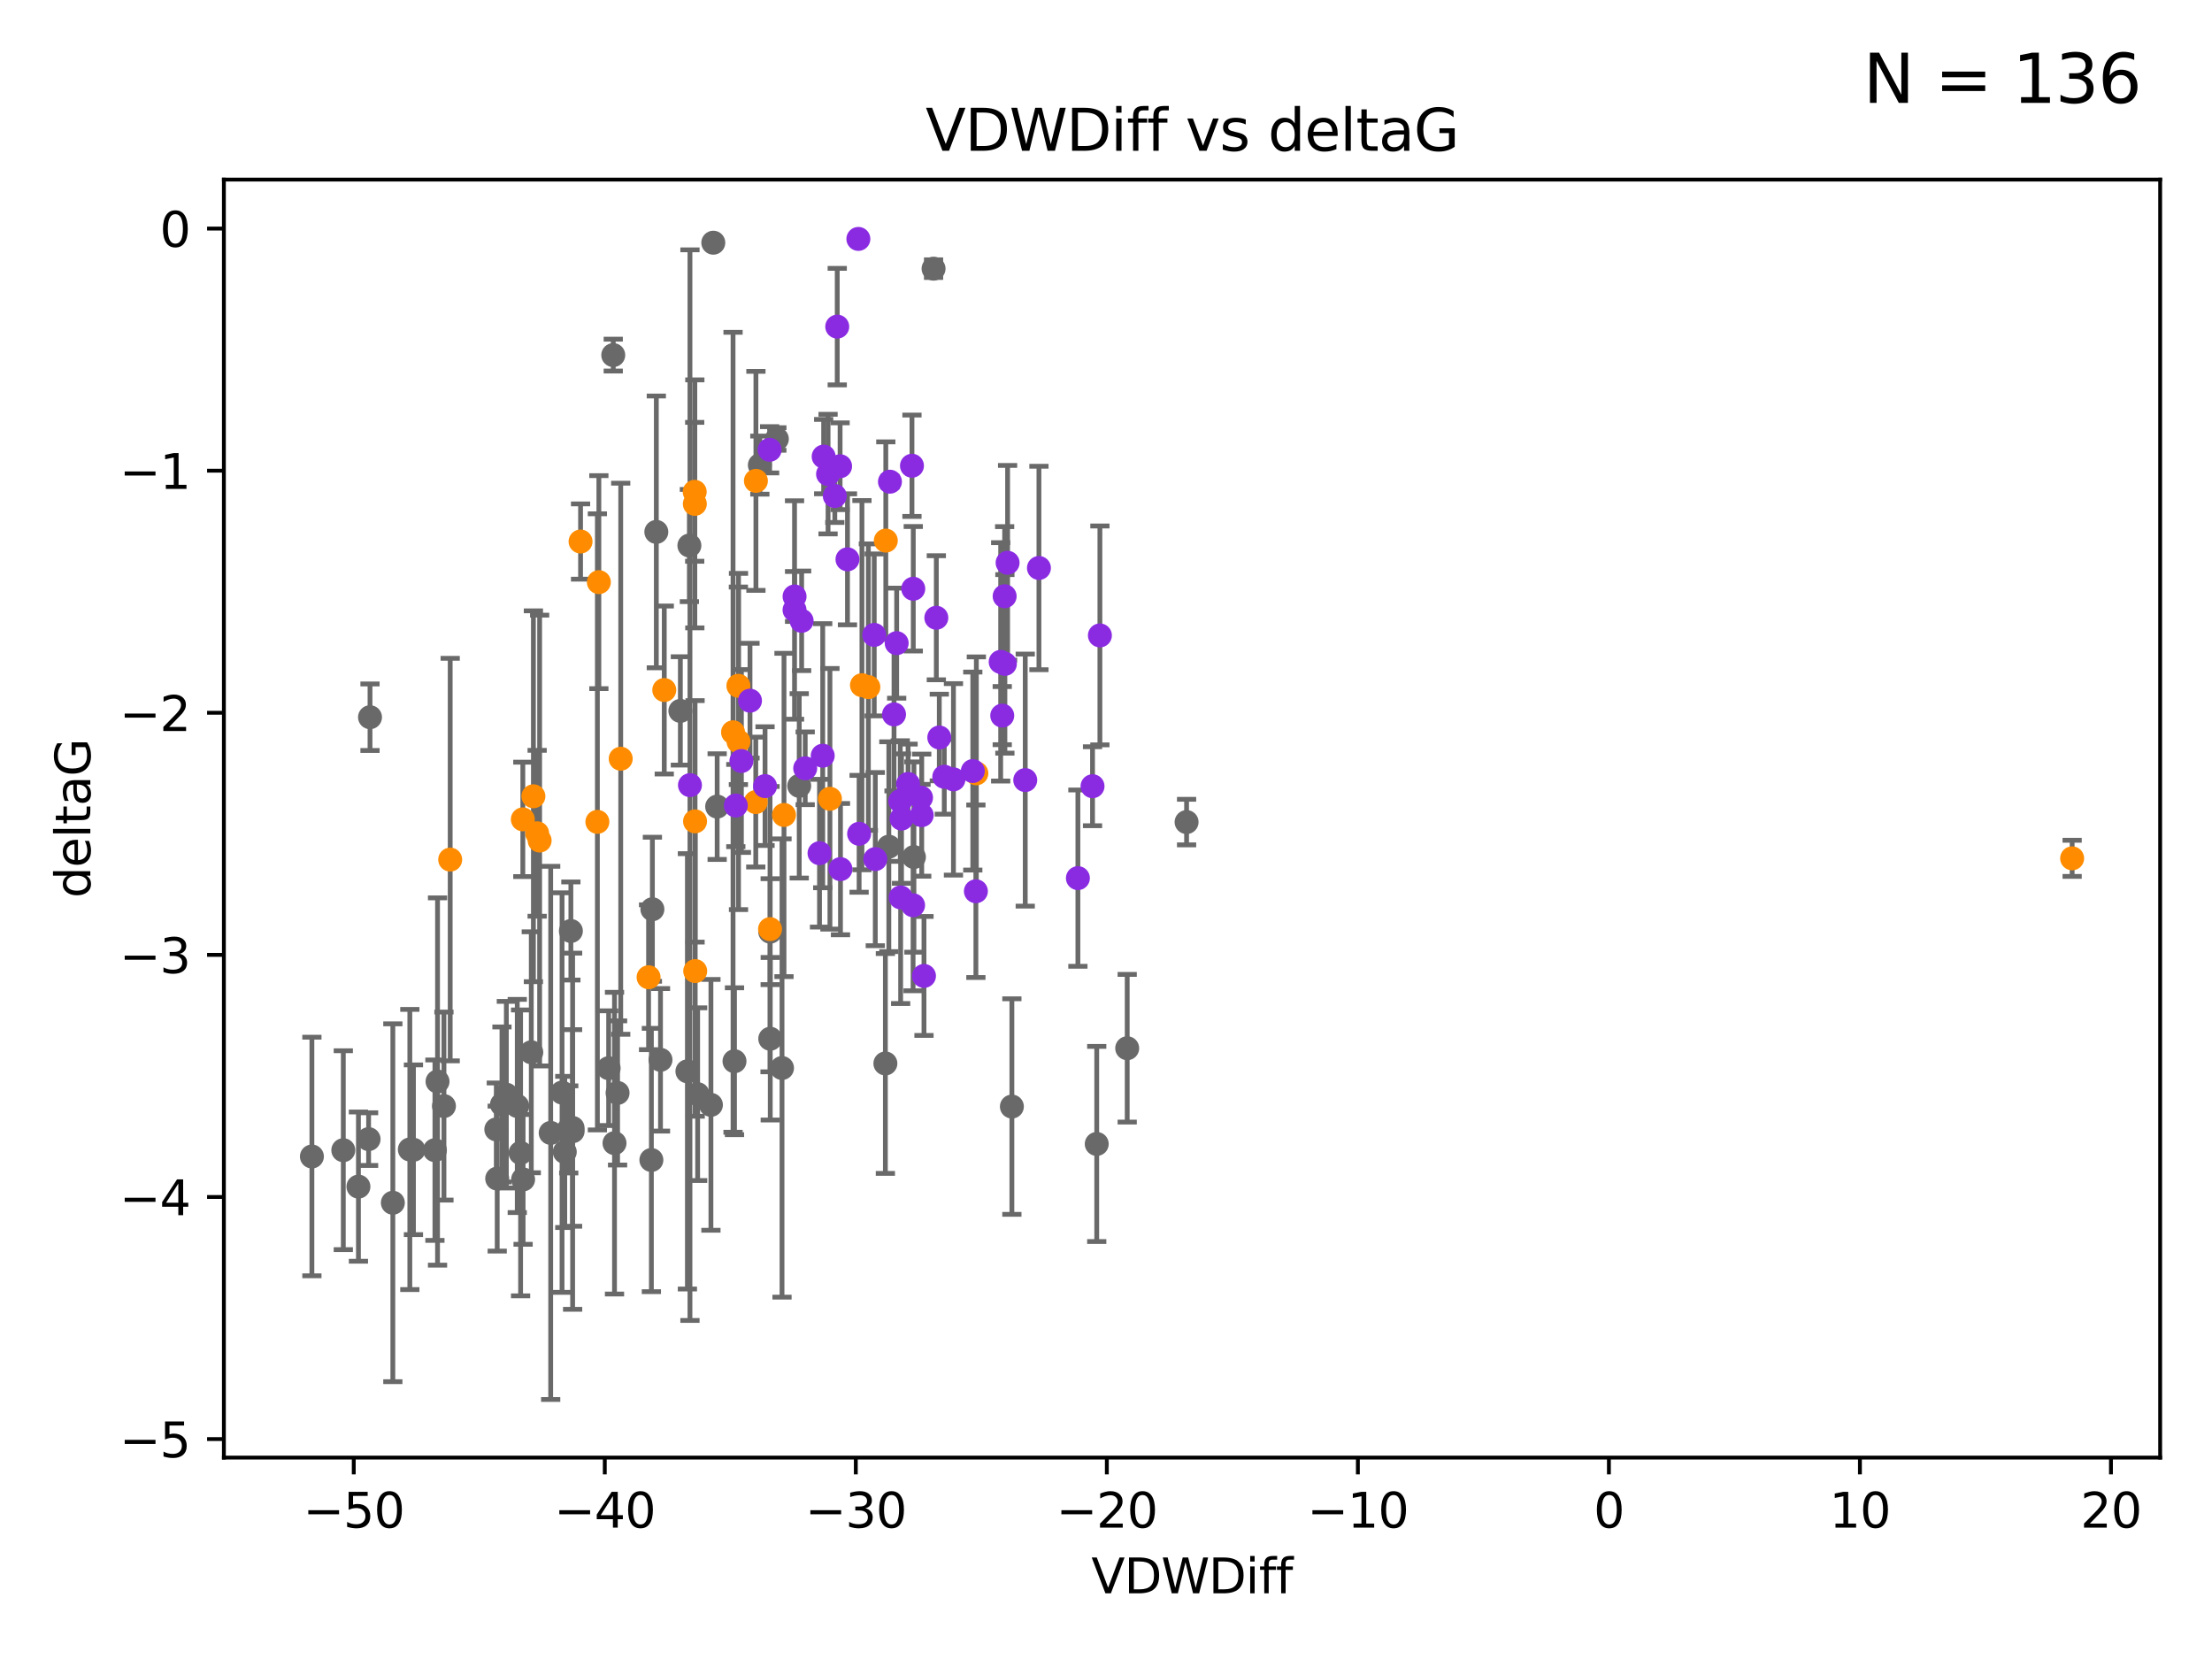<?xml version="1.0" encoding="utf-8" standalone="no"?>
<!DOCTYPE svg PUBLIC "-//W3C//DTD SVG 1.1//EN"
  "http://www.w3.org/Graphics/SVG/1.1/DTD/svg11.dtd">
<svg xmlns:xlink="http://www.w3.org/1999/xlink" width="460.8pt" height="345.6pt" viewBox="0 0 460.8 345.6" xmlns="http://www.w3.org/2000/svg" version="1.1">
 <defs>
  <style type="text/css">*{stroke-linejoin: round; stroke-linecap: butt}</style>
 </defs>
 <g id="figure_1">
  <g id="patch_1">
   <path d="M 0 345.6 
L 460.8 345.6 
L 460.8 0 
L 0 0 
z
" style="fill: #ffffff"/>
  </g>
  <g id="axes_1">
   <g id="patch_2">
    <path d="M 46.64 303.64 
L 450 303.64 
L 450 37.411 
L 46.64 37.411 
z
" style="fill: #ffffff"/>
   </g>
   <g id="PathCollection_1">
    <defs>
     <path id="ma43b011bc9" d="M 0 1.118 
C 0.297 1.118 0.581 1 0.791 0.791 
C 1 0.581 1.118 0.297 1.118 0 
C 1.118 -0.297 1 -0.581 0.791 -0.791 
C 0.581 -1 0.297 -1.118 0 -1.118 
C -0.297 -1.118 -0.581 -1 -0.791 -0.791 
C -1 -0.581 -1.118 -0.297 -1.118 0 
C -1.118 0.297 -1 0.581 -0.791 0.791 
C -0.581 1 -0.297 1.118 0 1.118 
z
" style="stroke: #696969"/>
    </defs>
    <g clip-path="url(#pa5e041d3ab)">
     <use xlink:href="#ma43b011bc9" x="103.39" y="235.278" style="fill: #696969; stroke: #696969"/>
     <use xlink:href="#ma43b011bc9" x="85.375" y="239.46" style="fill: #696969; stroke: #696969"/>
     <use xlink:href="#ma43b011bc9" x="105.482" y="228.046" style="fill: #696969; stroke: #696969"/>
     <use xlink:href="#ma43b011bc9" x="64.975" y="240.918" style="fill: #696969; stroke: #696969"/>
     <use xlink:href="#ma43b011bc9" x="118.478" y="235.278" style="fill: #696969; stroke: #696969"/>
     <use xlink:href="#ma43b011bc9" x="104.569" y="230.085" style="fill: #696969; stroke: #696969"/>
     <use xlink:href="#ma43b011bc9" x="103.577" y="245.521" style="fill: #696969; stroke: #696969"/>
     <use xlink:href="#ma43b011bc9" x="86.129" y="239.521" style="fill: #696969; stroke: #696969"/>
     <use xlink:href="#ma43b011bc9" x="74.668" y="247.193" style="fill: #696969; stroke: #696969"/>
     <use xlink:href="#ma43b011bc9" x="110.677" y="219.209" style="fill: #696969; stroke: #696969"/>
     <use xlink:href="#ma43b011bc9" x="126.793" y="222.522" style="fill: #696969; stroke: #696969"/>
     <use xlink:href="#ma43b011bc9" x="114.719" y="236.005" style="fill: #696969; stroke: #696969"/>
     <use xlink:href="#ma43b011bc9" x="91.147" y="225.299" style="fill: #696969; stroke: #696969"/>
     <use xlink:href="#ma43b011bc9" x="71.517" y="239.608" style="fill: #696969; stroke: #696969"/>
     <use xlink:href="#ma43b011bc9" x="119.278" y="234.971" style="fill: #696969; stroke: #696969"/>
     <use xlink:href="#ma43b011bc9" x="90.603" y="239.606" style="fill: #696969; stroke: #696969"/>
     <use xlink:href="#ma43b011bc9" x="128.013" y="238.139" style="fill: #696969; stroke: #696969"/>
     <use xlink:href="#ma43b011bc9" x="107.756" y="230.395" style="fill: #696969; stroke: #696969"/>
     <use xlink:href="#ma43b011bc9" x="119.29" y="235.656" style="fill: #696969; stroke: #696969"/>
     <use xlink:href="#ma43b011bc9" x="117.085" y="227.602" style="fill: #696969; stroke: #696969"/>
     <use xlink:href="#ma43b011bc9" x="81.837" y="250.557" style="fill: #696969; stroke: #696969"/>
     <use xlink:href="#ma43b011bc9" x="118.924" y="193.941" style="fill: #696969; stroke: #696969"/>
     <use xlink:href="#ma43b011bc9" x="117.653" y="239.968" style="fill: #696969; stroke: #696969"/>
     <use xlink:href="#ma43b011bc9" x="77.08" y="149.41" style="fill: #696969; stroke: #696969"/>
     <use xlink:href="#ma43b011bc9" x="136.725" y="110.805" style="fill: #696969; stroke: #696969"/>
     <use xlink:href="#ma43b011bc9" x="108.449" y="240.172" style="fill: #696969; stroke: #696969"/>
     <use xlink:href="#ma43b011bc9" x="76.787" y="237.3" style="fill: #696969; stroke: #696969"/>
     <use xlink:href="#ma43b011bc9" x="92.482" y="230.414" style="fill: #696969; stroke: #696969"/>
     <use xlink:href="#ma43b011bc9" x="108.972" y="245.694" style="fill: #696969; stroke: #696969"/>
     <use xlink:href="#ma43b011bc9" x="153.01" y="221.072" style="fill: #696969; stroke: #696969"/>
     <use xlink:href="#ma43b011bc9" x="160.443" y="194.08" style="fill: #696969; stroke: #696969"/>
     <use xlink:href="#ma43b011bc9" x="127.752" y="73.973" style="fill: #696969; stroke: #696969"/>
     <use xlink:href="#ma43b011bc9" x="135.694" y="241.649" style="fill: #696969; stroke: #696969"/>
     <use xlink:href="#ma43b011bc9" x="160.457" y="216.39" style="fill: #696969; stroke: #696969"/>
     <use xlink:href="#ma43b011bc9" x="143.611" y="113.643" style="fill: #696969; stroke: #696969"/>
     <use xlink:href="#ma43b011bc9" x="145.333" y="227.938" style="fill: #696969; stroke: #696969"/>
     <use xlink:href="#ma43b011bc9" x="128.652" y="227.676" style="fill: #696969; stroke: #696969"/>
     <use xlink:href="#ma43b011bc9" x="149.397" y="168.028" style="fill: #696969; stroke: #696969"/>
     <use xlink:href="#ma43b011bc9" x="148.592" y="50.559" style="fill: #696969; stroke: #696969"/>
     <use xlink:href="#ma43b011bc9" x="190.387" y="178.54" style="fill: #696969; stroke: #696969"/>
     <use xlink:href="#ma43b011bc9" x="141.733" y="148.093" style="fill: #696969; stroke: #696969"/>
     <use xlink:href="#ma43b011bc9" x="143.199" y="223.176" style="fill: #696969; stroke: #696969"/>
     <use xlink:href="#ma43b011bc9" x="162.908" y="222.487" style="fill: #696969; stroke: #696969"/>
     <use xlink:href="#ma43b011bc9" x="135.905" y="189.413" style="fill: #696969; stroke: #696969"/>
     <use xlink:href="#ma43b011bc9" x="137.594" y="220.78" style="fill: #696969; stroke: #696969"/>
     <use xlink:href="#ma43b011bc9" x="148.1" y="230.163" style="fill: #696969; stroke: #696969"/>
     <use xlink:href="#ma43b011bc9" x="185.162" y="176.382" style="fill: #696969; stroke: #696969"/>
     <use xlink:href="#ma43b011bc9" x="184.441" y="221.539" style="fill: #696969; stroke: #696969"/>
     <use xlink:href="#ma43b011bc9" x="228.47" y="238.305" style="fill: #696969; stroke: #696969"/>
     <use xlink:href="#ma43b011bc9" x="210.794" y="230.517" style="fill: #696969; stroke: #696969"/>
     <use xlink:href="#ma43b011bc9" x="166.494" y="163.709" style="fill: #696969; stroke: #696969"/>
     <use xlink:href="#ma43b011bc9" x="158.291" y="96.891" style="fill: #696969; stroke: #696969"/>
     <use xlink:href="#ma43b011bc9" x="194.478" y="55.969" style="fill: #696969; stroke: #696969"/>
     <use xlink:href="#ma43b011bc9" x="161.833" y="91.447" style="fill: #696969; stroke: #696969"/>
     <use xlink:href="#ma43b011bc9" x="247.187" y="171.253" style="fill: #696969; stroke: #696969"/>
     <use xlink:href="#ma43b011bc9" x="234.817" y="218.367" style="fill: #696969; stroke: #696969"/>
    </g>
   </g>
   <g id="PathCollection_2">
    <defs>
     <path id="mb0300c9aa7" d="M 0 1.118 
C 0.297 1.118 0.581 1 0.791 0.791 
C 1 0.581 1.118 0.297 1.118 0 
C 1.118 -0.297 1 -0.581 0.791 -0.791 
C 0.581 -1 0.297 -1.118 0 -1.118 
C -0.297 -1.118 -0.581 -1 -0.791 -0.791 
C -1 -0.581 -1.118 -0.297 -1.118 0 
C -1.118 0.297 -1 0.581 -0.791 0.791 
C -0.581 1 -0.297 1.118 0 1.118 
z
" style="stroke: #ff8c00"/>
    </defs>
    <g clip-path="url(#pa5e041d3ab)">
     <use xlink:href="#mb0300c9aa7" x="112.416" y="175.1" style="fill: #ff8c00; stroke: #ff8c00"/>
     <use xlink:href="#mb0300c9aa7" x="108.915" y="170.689" style="fill: #ff8c00; stroke: #ff8c00"/>
     <use xlink:href="#mb0300c9aa7" x="120.941" y="112.809" style="fill: #ff8c00; stroke: #ff8c00"/>
     <use xlink:href="#mb0300c9aa7" x="111.119" y="165.877" style="fill: #ff8c00; stroke: #ff8c00"/>
     <use xlink:href="#mb0300c9aa7" x="153.821" y="142.864" style="fill: #ff8c00; stroke: #ff8c00"/>
     <use xlink:href="#mb0300c9aa7" x="138.379" y="143.741" style="fill: #ff8c00; stroke: #ff8c00"/>
     <use xlink:href="#mb0300c9aa7" x="163.321" y="169.772" style="fill: #ff8c00; stroke: #ff8c00"/>
     <use xlink:href="#mb0300c9aa7" x="157.471" y="100.173" style="fill: #ff8c00; stroke: #ff8c00"/>
     <use xlink:href="#mb0300c9aa7" x="144.746" y="104.968" style="fill: #ff8c00; stroke: #ff8c00"/>
     <use xlink:href="#mb0300c9aa7" x="124.755" y="121.271" style="fill: #ff8c00; stroke: #ff8c00"/>
     <use xlink:href="#mb0300c9aa7" x="129.307" y="158.056" style="fill: #ff8c00; stroke: #ff8c00"/>
     <use xlink:href="#mb0300c9aa7" x="179.559" y="142.736" style="fill: #ff8c00; stroke: #ff8c00"/>
     <use xlink:href="#mb0300c9aa7" x="157.44" y="167.084" style="fill: #ff8c00; stroke: #ff8c00"/>
     <use xlink:href="#mb0300c9aa7" x="111.898" y="173.586" style="fill: #ff8c00; stroke: #ff8c00"/>
     <use xlink:href="#mb0300c9aa7" x="184.528" y="112.617" style="fill: #ff8c00; stroke: #ff8c00"/>
     <use xlink:href="#mb0300c9aa7" x="144.719" y="102.454" style="fill: #ff8c00; stroke: #ff8c00"/>
     <use xlink:href="#mb0300c9aa7" x="144.792" y="171.104" style="fill: #ff8c00; stroke: #ff8c00"/>
     <use xlink:href="#mb0300c9aa7" x="93.784" y="179.07" style="fill: #ff8c00; stroke: #ff8c00"/>
     <use xlink:href="#mb0300c9aa7" x="160.414" y="193.558" style="fill: #ff8c00; stroke: #ff8c00"/>
     <use xlink:href="#mb0300c9aa7" x="124.446" y="171.209" style="fill: #ff8c00; stroke: #ff8c00"/>
     <use xlink:href="#mb0300c9aa7" x="144.824" y="202.292" style="fill: #ff8c00; stroke: #ff8c00"/>
     <use xlink:href="#mb0300c9aa7" x="135.11" y="203.579" style="fill: #ff8c00; stroke: #ff8c00"/>
     <use xlink:href="#mb0300c9aa7" x="172.891" y="166.404" style="fill: #ff8c00; stroke: #ff8c00"/>
     <use xlink:href="#mb0300c9aa7" x="431.665" y="178.807" style="fill: #ff8c00; stroke: #ff8c00"/>
     <use xlink:href="#mb0300c9aa7" x="180.896" y="143.139" style="fill: #ff8c00; stroke: #ff8c00"/>
     <use xlink:href="#mb0300c9aa7" x="203.392" y="161.097" style="fill: #ff8c00; stroke: #ff8c00"/>
     <use xlink:href="#mb0300c9aa7" x="152.706" y="152.546" style="fill: #ff8c00; stroke: #ff8c00"/>
     <use xlink:href="#mb0300c9aa7" x="153.843" y="154.467" style="fill: #ff8c00; stroke: #ff8c00"/>
    </g>
   </g>
   <g id="PathCollection_3">
    <defs>
     <path id="m9e315c8041" d="M 0 1.118 
C 0.297 1.118 0.581 1 0.791 0.791 
C 1 0.581 1.118 0.297 1.118 0 
C 1.118 -0.297 1 -0.581 0.791 -0.791 
C 0.581 -1 0.297 -1.118 0 -1.118 
C -0.297 -1.118 -0.581 -1 -0.791 -0.791 
C -1 -0.581 -1.118 -0.297 -1.118 0 
C -1.118 0.297 -1 0.581 -0.791 0.791 
C -0.581 1 -0.297 1.118 0 1.118 
z
" style="stroke: #8a2be2"/>
    </defs>
    <g clip-path="url(#pa5e041d3ab)">
     <use xlink:href="#m9e315c8041" x="159.373" y="163.765" style="fill: #8a2be2; stroke: #8a2be2"/>
     <use xlink:href="#m9e315c8041" x="196.712" y="161.811" style="fill: #8a2be2; stroke: #8a2be2"/>
     <use xlink:href="#m9e315c8041" x="198.623" y="162.353" style="fill: #8a2be2; stroke: #8a2be2"/>
     <use xlink:href="#m9e315c8041" x="166.996" y="129.329" style="fill: #8a2be2; stroke: #8a2be2"/>
     <use xlink:href="#m9e315c8041" x="156.238" y="145.963" style="fill: #8a2be2; stroke: #8a2be2"/>
     <use xlink:href="#m9e315c8041" x="174.412" y="68.043" style="fill: #8a2be2; stroke: #8a2be2"/>
     <use xlink:href="#m9e315c8041" x="208.785" y="149.073" style="fill: #8a2be2; stroke: #8a2be2"/>
     <use xlink:href="#m9e315c8041" x="154.448" y="158.534" style="fill: #8a2be2; stroke: #8a2be2"/>
     <use xlink:href="#m9e315c8041" x="182.339" y="178.966" style="fill: #8a2be2; stroke: #8a2be2"/>
     <use xlink:href="#m9e315c8041" x="186.794" y="133.981" style="fill: #8a2be2; stroke: #8a2be2"/>
     <use xlink:href="#m9e315c8041" x="178.97" y="173.696" style="fill: #8a2be2; stroke: #8a2be2"/>
     <use xlink:href="#m9e315c8041" x="202.65" y="160.623" style="fill: #8a2be2; stroke: #8a2be2"/>
     <use xlink:href="#m9e315c8041" x="167.738" y="160.05" style="fill: #8a2be2; stroke: #8a2be2"/>
     <use xlink:href="#m9e315c8041" x="171.387" y="157.427" style="fill: #8a2be2; stroke: #8a2be2"/>
     <use xlink:href="#m9e315c8041" x="216.429" y="118.319" style="fill: #8a2be2; stroke: #8a2be2"/>
     <use xlink:href="#m9e315c8041" x="182.119" y="132.264" style="fill: #8a2be2; stroke: #8a2be2"/>
     <use xlink:href="#m9e315c8041" x="165.518" y="127.073" style="fill: #8a2be2; stroke: #8a2be2"/>
     <use xlink:href="#m9e315c8041" x="165.523" y="124.256" style="fill: #8a2be2; stroke: #8a2be2"/>
     <use xlink:href="#m9e315c8041" x="190.251" y="122.648" style="fill: #8a2be2; stroke: #8a2be2"/>
     <use xlink:href="#m9e315c8041" x="192.482" y="203.304" style="fill: #8a2be2; stroke: #8a2be2"/>
     <use xlink:href="#m9e315c8041" x="224.546" y="182.93" style="fill: #8a2be2; stroke: #8a2be2"/>
     <use xlink:href="#m9e315c8041" x="175.007" y="97.127" style="fill: #8a2be2; stroke: #8a2be2"/>
     <use xlink:href="#m9e315c8041" x="209.336" y="138.3" style="fill: #8a2be2; stroke: #8a2be2"/>
     <use xlink:href="#m9e315c8041" x="143.731" y="163.561" style="fill: #8a2be2; stroke: #8a2be2"/>
     <use xlink:href="#m9e315c8041" x="191.869" y="166.168" style="fill: #8a2be2; stroke: #8a2be2"/>
     <use xlink:href="#m9e315c8041" x="178.814" y="49.77" style="fill: #8a2be2; stroke: #8a2be2"/>
     <use xlink:href="#m9e315c8041" x="153.286" y="167.81" style="fill: #8a2be2; stroke: #8a2be2"/>
     <use xlink:href="#m9e315c8041" x="203.296" y="185.663" style="fill: #8a2be2; stroke: #8a2be2"/>
     <use xlink:href="#m9e315c8041" x="187.802" y="170.526" style="fill: #8a2be2; stroke: #8a2be2"/>
     <use xlink:href="#m9e315c8041" x="176.543" y="116.519" style="fill: #8a2be2; stroke: #8a2be2"/>
     <use xlink:href="#m9e315c8041" x="170.72" y="177.737" style="fill: #8a2be2; stroke: #8a2be2"/>
     <use xlink:href="#m9e315c8041" x="195.672" y="153.636" style="fill: #8a2be2; stroke: #8a2be2"/>
     <use xlink:href="#m9e315c8041" x="173.905" y="103.324" style="fill: #8a2be2; stroke: #8a2be2"/>
     <use xlink:href="#m9e315c8041" x="185.394" y="100.346" style="fill: #8a2be2; stroke: #8a2be2"/>
     <use xlink:href="#m9e315c8041" x="160.329" y="93.699" style="fill: #8a2be2; stroke: #8a2be2"/>
     <use xlink:href="#m9e315c8041" x="208.459" y="137.876" style="fill: #8a2be2; stroke: #8a2be2"/>
     <use xlink:href="#m9e315c8041" x="171.583" y="95.117" style="fill: #8a2be2; stroke: #8a2be2"/>
     <use xlink:href="#m9e315c8041" x="172.5" y="98.763" style="fill: #8a2be2; stroke: #8a2be2"/>
     <use xlink:href="#m9e315c8041" x="209.286" y="124.21" style="fill: #8a2be2; stroke: #8a2be2"/>
     <use xlink:href="#m9e315c8041" x="186.241" y="148.824" style="fill: #8a2be2; stroke: #8a2be2"/>
     <use xlink:href="#m9e315c8041" x="189.169" y="163.313" style="fill: #8a2be2; stroke: #8a2be2"/>
     <use xlink:href="#m9e315c8041" x="227.594" y="163.784" style="fill: #8a2be2; stroke: #8a2be2"/>
     <use xlink:href="#m9e315c8041" x="229.13" y="132.37" style="fill: #8a2be2; stroke: #8a2be2"/>
     <use xlink:href="#m9e315c8041" x="190.211" y="188.583" style="fill: #8a2be2; stroke: #8a2be2"/>
     <use xlink:href="#m9e315c8041" x="213.577" y="162.506" style="fill: #8a2be2; stroke: #8a2be2"/>
     <use xlink:href="#m9e315c8041" x="189.979" y="97.023" style="fill: #8a2be2; stroke: #8a2be2"/>
     <use xlink:href="#m9e315c8041" x="192.012" y="169.812" style="fill: #8a2be2; stroke: #8a2be2"/>
     <use xlink:href="#m9e315c8041" x="209.901" y="117.235" style="fill: #8a2be2; stroke: #8a2be2"/>
     <use xlink:href="#m9e315c8041" x="175.086" y="181.054" style="fill: #8a2be2; stroke: #8a2be2"/>
     <use xlink:href="#m9e315c8041" x="187.541" y="166.869" style="fill: #8a2be2; stroke: #8a2be2"/>
     <use xlink:href="#m9e315c8041" x="195.054" y="128.691" style="fill: #8a2be2; stroke: #8a2be2"/>
     <use xlink:href="#m9e315c8041" x="187.621" y="186.945" style="fill: #8a2be2; stroke: #8a2be2"/>
    </g>
   </g>
   <g id="matplotlib.axis_1">
    <g id="xtick_1">
     <g id="line2d_1">
      <defs>
       <path id="mf4f81d2388" d="M 0 0 
L 0 3.5 
" style="stroke: #000000; stroke-width: 0.8"/>
      </defs>
      <g>
       <use xlink:href="#mf4f81d2388" x="73.693" y="303.64" style="stroke: #000000; stroke-width: 0.8"/>
      </g>
     </g>
     <g id="text_1">
      <!-- −50 -->
      <g transform="translate(63.14 318.238)scale(0.1 -0.1)">
       <defs>
        <path id="DejaVuSans-2212" d="M 678 2272 
L 4684 2272 
L 4684 1741 
L 678 1741 
L 678 2272 
z
" transform="scale(0.016)"/>
        <path id="DejaVuSans-35" d="M 691 4666 
L 3169 4666 
L 3169 4134 
L 1269 4134 
L 1269 2991 
Q 1406 3038 1543 3061 
Q 1681 3084 1819 3084 
Q 2600 3084 3056 2656 
Q 3513 2228 3513 1497 
Q 3513 744 3044 326 
Q 2575 -91 1722 -91 
Q 1428 -91 1123 -41 
Q 819 9 494 109 
L 494 744 
Q 775 591 1075 516 
Q 1375 441 1709 441 
Q 2250 441 2565 725 
Q 2881 1009 2881 1497 
Q 2881 1984 2565 2268 
Q 2250 2553 1709 2553 
Q 1456 2553 1204 2497 
Q 953 2441 691 2322 
L 691 4666 
z
" transform="scale(0.016)"/>
        <path id="DejaVuSans-30" d="M 2034 4250 
Q 1547 4250 1301 3770 
Q 1056 3291 1056 2328 
Q 1056 1369 1301 889 
Q 1547 409 2034 409 
Q 2525 409 2770 889 
Q 3016 1369 3016 2328 
Q 3016 3291 2770 3770 
Q 2525 4250 2034 4250 
z
M 2034 4750 
Q 2819 4750 3233 4129 
Q 3647 3509 3647 2328 
Q 3647 1150 3233 529 
Q 2819 -91 2034 -91 
Q 1250 -91 836 529 
Q 422 1150 422 2328 
Q 422 3509 836 4129 
Q 1250 4750 2034 4750 
z
" transform="scale(0.016)"/>
       </defs>
       <use xlink:href="#DejaVuSans-2212"/>
       <use xlink:href="#DejaVuSans-35" x="83.789"/>
       <use xlink:href="#DejaVuSans-30" x="147.412"/>
      </g>
     </g>
    </g>
    <g id="xtick_2">
     <g id="line2d_2">
      <g>
       <use xlink:href="#mf4f81d2388" x="125.987" y="303.64" style="stroke: #000000; stroke-width: 0.8"/>
      </g>
     </g>
     <g id="text_2">
      <!-- −40 -->
      <g transform="translate(115.434 318.238)scale(0.1 -0.1)">
       <defs>
        <path id="DejaVuSans-34" d="M 2419 4116 
L 825 1625 
L 2419 1625 
L 2419 4116 
z
M 2253 4666 
L 3047 4666 
L 3047 1625 
L 3713 1625 
L 3713 1100 
L 3047 1100 
L 3047 0 
L 2419 0 
L 2419 1100 
L 313 1100 
L 313 1709 
L 2253 4666 
z
" transform="scale(0.016)"/>
       </defs>
       <use xlink:href="#DejaVuSans-2212"/>
       <use xlink:href="#DejaVuSans-34" x="83.789"/>
       <use xlink:href="#DejaVuSans-30" x="147.412"/>
      </g>
     </g>
    </g>
    <g id="xtick_3">
     <g id="line2d_3">
      <g>
       <use xlink:href="#mf4f81d2388" x="178.281" y="303.64" style="stroke: #000000; stroke-width: 0.8"/>
      </g>
     </g>
     <g id="text_3">
      <!-- −30 -->
      <g transform="translate(167.729 318.238)scale(0.1 -0.1)">
       <defs>
        <path id="DejaVuSans-33" d="M 2597 2516 
Q 3050 2419 3304 2112 
Q 3559 1806 3559 1356 
Q 3559 666 3084 287 
Q 2609 -91 1734 -91 
Q 1441 -91 1130 -33 
Q 819 25 488 141 
L 488 750 
Q 750 597 1062 519 
Q 1375 441 1716 441 
Q 2309 441 2620 675 
Q 2931 909 2931 1356 
Q 2931 1769 2642 2001 
Q 2353 2234 1838 2234 
L 1294 2234 
L 1294 2753 
L 1863 2753 
Q 2328 2753 2575 2939 
Q 2822 3125 2822 3475 
Q 2822 3834 2567 4026 
Q 2313 4219 1838 4219 
Q 1578 4219 1281 4162 
Q 984 4106 628 3988 
L 628 4550 
Q 988 4650 1302 4700 
Q 1616 4750 1894 4750 
Q 2613 4750 3031 4423 
Q 3450 4097 3450 3541 
Q 3450 3153 3228 2886 
Q 3006 2619 2597 2516 
z
" transform="scale(0.016)"/>
       </defs>
       <use xlink:href="#DejaVuSans-2212"/>
       <use xlink:href="#DejaVuSans-33" x="83.789"/>
       <use xlink:href="#DejaVuSans-30" x="147.412"/>
      </g>
     </g>
    </g>
    <g id="xtick_4">
     <g id="line2d_4">
      <g>
       <use xlink:href="#mf4f81d2388" x="230.575" y="303.64" style="stroke: #000000; stroke-width: 0.8"/>
      </g>
     </g>
     <g id="text_4">
      <!-- −20 -->
      <g transform="translate(220.023 318.238)scale(0.1 -0.1)">
       <defs>
        <path id="DejaVuSans-32" d="M 1228 531 
L 3431 531 
L 3431 0 
L 469 0 
L 469 531 
Q 828 903 1448 1529 
Q 2069 2156 2228 2338 
Q 2531 2678 2651 2914 
Q 2772 3150 2772 3378 
Q 2772 3750 2511 3984 
Q 2250 4219 1831 4219 
Q 1534 4219 1204 4116 
Q 875 4013 500 3803 
L 500 4441 
Q 881 4594 1212 4672 
Q 1544 4750 1819 4750 
Q 2544 4750 2975 4387 
Q 3406 4025 3406 3419 
Q 3406 3131 3298 2873 
Q 3191 2616 2906 2266 
Q 2828 2175 2409 1742 
Q 1991 1309 1228 531 
z
" transform="scale(0.016)"/>
       </defs>
       <use xlink:href="#DejaVuSans-2212"/>
       <use xlink:href="#DejaVuSans-32" x="83.789"/>
       <use xlink:href="#DejaVuSans-30" x="147.412"/>
      </g>
     </g>
    </g>
    <g id="xtick_5">
     <g id="line2d_5">
      <g>
       <use xlink:href="#mf4f81d2388" x="282.869" y="303.64" style="stroke: #000000; stroke-width: 0.8"/>
      </g>
     </g>
     <g id="text_5">
      <!-- −10 -->
      <g transform="translate(272.317 318.238)scale(0.1 -0.1)">
       <defs>
        <path id="DejaVuSans-31" d="M 794 531 
L 1825 531 
L 1825 4091 
L 703 3866 
L 703 4441 
L 1819 4666 
L 2450 4666 
L 2450 531 
L 3481 531 
L 3481 0 
L 794 0 
L 794 531 
z
" transform="scale(0.016)"/>
       </defs>
       <use xlink:href="#DejaVuSans-2212"/>
       <use xlink:href="#DejaVuSans-31" x="83.789"/>
       <use xlink:href="#DejaVuSans-30" x="147.412"/>
      </g>
     </g>
    </g>
    <g id="xtick_6">
     <g id="line2d_6">
      <g>
       <use xlink:href="#mf4f81d2388" x="335.163" y="303.64" style="stroke: #000000; stroke-width: 0.8"/>
      </g>
     </g>
     <g id="text_6">
      <!-- 0 -->
      <g transform="translate(331.982 318.238)scale(0.1 -0.1)">
       <use xlink:href="#DejaVuSans-30"/>
      </g>
     </g>
    </g>
    <g id="xtick_7">
     <g id="line2d_7">
      <g>
       <use xlink:href="#mf4f81d2388" x="387.458" y="303.64" style="stroke: #000000; stroke-width: 0.8"/>
      </g>
     </g>
     <g id="text_7">
      <!-- 10 -->
      <g transform="translate(381.095 318.238)scale(0.1 -0.1)">
       <use xlink:href="#DejaVuSans-31"/>
       <use xlink:href="#DejaVuSans-30" x="63.623"/>
      </g>
     </g>
    </g>
    <g id="xtick_8">
     <g id="line2d_8">
      <g>
       <use xlink:href="#mf4f81d2388" x="439.752" y="303.64" style="stroke: #000000; stroke-width: 0.8"/>
      </g>
     </g>
     <g id="text_8">
      <!-- 20 -->
      <g transform="translate(433.389 318.238)scale(0.1 -0.1)">
       <use xlink:href="#DejaVuSans-32"/>
       <use xlink:href="#DejaVuSans-30" x="63.623"/>
      </g>
     </g>
    </g>
    <g id="text_9">
     <!-- VDWDiff -->
     <g transform="translate(227.347 331.917)scale(0.1 -0.1)">
      <defs>
       <path id="DejaVuSans-56" d="M 1831 0 
L 50 4666 
L 709 4666 
L 2188 738 
L 3669 4666 
L 4325 4666 
L 2547 0 
L 1831 0 
z
" transform="scale(0.016)"/>
       <path id="DejaVuSans-44" d="M 1259 4147 
L 1259 519 
L 2022 519 
Q 2988 519 3436 956 
Q 3884 1394 3884 2338 
Q 3884 3275 3436 3711 
Q 2988 4147 2022 4147 
L 1259 4147 
z
M 628 4666 
L 1925 4666 
Q 3281 4666 3915 4102 
Q 4550 3538 4550 2338 
Q 4550 1131 3912 565 
Q 3275 0 1925 0 
L 628 0 
L 628 4666 
z
" transform="scale(0.016)"/>
       <path id="DejaVuSans-57" d="M 213 4666 
L 850 4666 
L 1831 722 
L 2809 4666 
L 3519 4666 
L 4500 722 
L 5478 4666 
L 6119 4666 
L 4947 0 
L 4153 0 
L 3169 4050 
L 2175 0 
L 1381 0 
L 213 4666 
z
" transform="scale(0.016)"/>
       <path id="DejaVuSans-69" d="M 603 3500 
L 1178 3500 
L 1178 0 
L 603 0 
L 603 3500 
z
M 603 4863 
L 1178 4863 
L 1178 4134 
L 603 4134 
L 603 4863 
z
" transform="scale(0.016)"/>
       <path id="DejaVuSans-66" d="M 2375 4863 
L 2375 4384 
L 1825 4384 
Q 1516 4384 1395 4259 
Q 1275 4134 1275 3809 
L 1275 3500 
L 2222 3500 
L 2222 3053 
L 1275 3053 
L 1275 0 
L 697 0 
L 697 3053 
L 147 3053 
L 147 3500 
L 697 3500 
L 697 3744 
Q 697 4328 969 4595 
Q 1241 4863 1831 4863 
L 2375 4863 
z
" transform="scale(0.016)"/>
      </defs>
      <use xlink:href="#DejaVuSans-56"/>
      <use xlink:href="#DejaVuSans-44" x="68.408"/>
      <use xlink:href="#DejaVuSans-57" x="145.41"/>
      <use xlink:href="#DejaVuSans-44" x="244.287"/>
      <use xlink:href="#DejaVuSans-69" x="321.289"/>
      <use xlink:href="#DejaVuSans-66" x="349.072"/>
      <use xlink:href="#DejaVuSans-66" x="384.277"/>
     </g>
    </g>
   </g>
   <g id="matplotlib.axis_2">
    <g id="ytick_1">
     <g id="line2d_9">
      <defs>
       <path id="m7a0b844216" d="M 0 0 
L -3.5 0 
" style="stroke: #000000; stroke-width: 0.8"/>
      </defs>
      <g>
       <use xlink:href="#m7a0b844216" x="46.64" y="299.785" style="stroke: #000000; stroke-width: 0.8"/>
      </g>
     </g>
     <g id="text_10">
      <!-- −5 -->
      <g transform="translate(24.898 303.584)scale(0.1 -0.1)">
       <use xlink:href="#DejaVuSans-2212"/>
       <use xlink:href="#DejaVuSans-35" x="83.789"/>
      </g>
     </g>
    </g>
    <g id="ytick_2">
     <g id="line2d_10">
      <g>
       <use xlink:href="#m7a0b844216" x="46.64" y="249.351" style="stroke: #000000; stroke-width: 0.8"/>
      </g>
     </g>
     <g id="text_11">
      <!-- −4 -->
      <g transform="translate(24.898 253.15)scale(0.1 -0.1)">
       <use xlink:href="#DejaVuSans-2212"/>
       <use xlink:href="#DejaVuSans-34" x="83.789"/>
      </g>
     </g>
    </g>
    <g id="ytick_3">
     <g id="line2d_11">
      <g>
       <use xlink:href="#m7a0b844216" x="46.64" y="198.917" style="stroke: #000000; stroke-width: 0.8"/>
      </g>
     </g>
     <g id="text_12">
      <!-- −3 -->
      <g transform="translate(24.898 202.716)scale(0.1 -0.1)">
       <use xlink:href="#DejaVuSans-2212"/>
       <use xlink:href="#DejaVuSans-33" x="83.789"/>
      </g>
     </g>
    </g>
    <g id="ytick_4">
     <g id="line2d_12">
      <g>
       <use xlink:href="#m7a0b844216" x="46.64" y="148.483" style="stroke: #000000; stroke-width: 0.8"/>
      </g>
     </g>
     <g id="text_13">
      <!-- −2 -->
      <g transform="translate(24.898 152.283)scale(0.1 -0.1)">
       <use xlink:href="#DejaVuSans-2212"/>
       <use xlink:href="#DejaVuSans-32" x="83.789"/>
      </g>
     </g>
    </g>
    <g id="ytick_5">
     <g id="line2d_13">
      <g>
       <use xlink:href="#m7a0b844216" x="46.64" y="98.05" style="stroke: #000000; stroke-width: 0.8"/>
      </g>
     </g>
     <g id="text_14">
      <!-- −1 -->
      <g transform="translate(24.898 101.849)scale(0.1 -0.1)">
       <use xlink:href="#DejaVuSans-2212"/>
       <use xlink:href="#DejaVuSans-31" x="83.789"/>
      </g>
     </g>
    </g>
    <g id="ytick_6">
     <g id="line2d_14">
      <g>
       <use xlink:href="#m7a0b844216" x="46.64" y="47.616" style="stroke: #000000; stroke-width: 0.8"/>
      </g>
     </g>
     <g id="text_15">
      <!-- 0 -->
      <g transform="translate(33.278 51.415)scale(0.1 -0.1)">
       <use xlink:href="#DejaVuSans-30"/>
      </g>
     </g>
    </g>
    <g id="text_16">
     <!-- deltaG -->
     <g transform="translate(18.818 187.064)rotate(-90)scale(0.1 -0.1)">
      <defs>
       <path id="DejaVuSans-64" d="M 2906 2969 
L 2906 4863 
L 3481 4863 
L 3481 0 
L 2906 0 
L 2906 525 
Q 2725 213 2448 61 
Q 2172 -91 1784 -91 
Q 1150 -91 751 415 
Q 353 922 353 1747 
Q 353 2572 751 3078 
Q 1150 3584 1784 3584 
Q 2172 3584 2448 3432 
Q 2725 3281 2906 2969 
z
M 947 1747 
Q 947 1113 1208 752 
Q 1469 391 1925 391 
Q 2381 391 2643 752 
Q 2906 1113 2906 1747 
Q 2906 2381 2643 2742 
Q 2381 3103 1925 3103 
Q 1469 3103 1208 2742 
Q 947 2381 947 1747 
z
" transform="scale(0.016)"/>
       <path id="DejaVuSans-65" d="M 3597 1894 
L 3597 1613 
L 953 1613 
Q 991 1019 1311 708 
Q 1631 397 2203 397 
Q 2534 397 2845 478 
Q 3156 559 3463 722 
L 3463 178 
Q 3153 47 2828 -22 
Q 2503 -91 2169 -91 
Q 1331 -91 842 396 
Q 353 884 353 1716 
Q 353 2575 817 3079 
Q 1281 3584 2069 3584 
Q 2775 3584 3186 3129 
Q 3597 2675 3597 1894 
z
M 3022 2063 
Q 3016 2534 2758 2815 
Q 2500 3097 2075 3097 
Q 1594 3097 1305 2825 
Q 1016 2553 972 2059 
L 3022 2063 
z
" transform="scale(0.016)"/>
       <path id="DejaVuSans-6c" d="M 603 4863 
L 1178 4863 
L 1178 0 
L 603 0 
L 603 4863 
z
" transform="scale(0.016)"/>
       <path id="DejaVuSans-74" d="M 1172 4494 
L 1172 3500 
L 2356 3500 
L 2356 3053 
L 1172 3053 
L 1172 1153 
Q 1172 725 1289 603 
Q 1406 481 1766 481 
L 2356 481 
L 2356 0 
L 1766 0 
Q 1100 0 847 248 
Q 594 497 594 1153 
L 594 3053 
L 172 3053 
L 172 3500 
L 594 3500 
L 594 4494 
L 1172 4494 
z
" transform="scale(0.016)"/>
       <path id="DejaVuSans-61" d="M 2194 1759 
Q 1497 1759 1228 1600 
Q 959 1441 959 1056 
Q 959 750 1161 570 
Q 1363 391 1709 391 
Q 2188 391 2477 730 
Q 2766 1069 2766 1631 
L 2766 1759 
L 2194 1759 
z
M 3341 1997 
L 3341 0 
L 2766 0 
L 2766 531 
Q 2569 213 2275 61 
Q 1981 -91 1556 -91 
Q 1019 -91 701 211 
Q 384 513 384 1019 
Q 384 1609 779 1909 
Q 1175 2209 1959 2209 
L 2766 2209 
L 2766 2266 
Q 2766 2663 2505 2880 
Q 2244 3097 1772 3097 
Q 1472 3097 1187 3025 
Q 903 2953 641 2809 
L 641 3341 
Q 956 3463 1253 3523 
Q 1550 3584 1831 3584 
Q 2591 3584 2966 3190 
Q 3341 2797 3341 1997 
z
" transform="scale(0.016)"/>
       <path id="DejaVuSans-47" d="M 3809 666 
L 3809 1919 
L 2778 1919 
L 2778 2438 
L 4434 2438 
L 4434 434 
Q 4069 175 3628 42 
Q 3188 -91 2688 -91 
Q 1594 -91 976 548 
Q 359 1188 359 2328 
Q 359 3472 976 4111 
Q 1594 4750 2688 4750 
Q 3144 4750 3555 4637 
Q 3966 4525 4313 4306 
L 4313 3634 
Q 3963 3931 3569 4081 
Q 3175 4231 2741 4231 
Q 1884 4231 1454 3753 
Q 1025 3275 1025 2328 
Q 1025 1384 1454 906 
Q 1884 428 2741 428 
Q 3075 428 3337 486 
Q 3600 544 3809 666 
z
" transform="scale(0.016)"/>
      </defs>
      <use xlink:href="#DejaVuSans-64"/>
      <use xlink:href="#DejaVuSans-65" x="63.477"/>
      <use xlink:href="#DejaVuSans-6c" x="125"/>
      <use xlink:href="#DejaVuSans-74" x="152.783"/>
      <use xlink:href="#DejaVuSans-61" x="191.992"/>
      <use xlink:href="#DejaVuSans-47" x="253.271"/>
     </g>
    </g>
   </g>
   <g id="LineCollection_1">
    <path d="M 103.39 244.953 
L 103.39 225.604 
" clip-path="url(#pa5e041d3ab)" style="fill: none; stroke: #696969"/>
    <path d="M 85.375 268.642 
L 85.375 210.277 
" clip-path="url(#pa5e041d3ab)" style="fill: none; stroke: #696969"/>
    <path d="M 105.482 247.482 
L 105.482 208.61 
" clip-path="url(#pa5e041d3ab)" style="fill: none; stroke: #696969"/>
    <path d="M 64.975 265.767 
L 64.975 216.068 
" clip-path="url(#pa5e041d3ab)" style="fill: none; stroke: #696969"/>
    <path d="M 118.478 244.35 
L 118.478 226.206 
" clip-path="url(#pa5e041d3ab)" style="fill: none; stroke: #696969"/>
    <path d="M 104.569 246.237 
L 104.569 213.932 
" clip-path="url(#pa5e041d3ab)" style="fill: none; stroke: #696969"/>
    <path d="M 103.577 260.619 
L 103.577 230.423 
" clip-path="url(#pa5e041d3ab)" style="fill: none; stroke: #696969"/>
    <path d="M 86.129 257.197 
L 86.129 221.845 
" clip-path="url(#pa5e041d3ab)" style="fill: none; stroke: #696969"/>
    <path d="M 74.668 262.739 
L 74.668 231.647 
" clip-path="url(#pa5e041d3ab)" style="fill: none; stroke: #696969"/>
    <path d="M 110.677 244.31 
L 110.677 194.109 
" clip-path="url(#pa5e041d3ab)" style="fill: none; stroke: #696969"/>
    <path d="M 126.793 234.469 
L 126.793 210.575 
" clip-path="url(#pa5e041d3ab)" style="fill: none; stroke: #696969"/>
    <path d="M 114.719 291.539 
L 114.719 180.471 
" clip-path="url(#pa5e041d3ab)" style="fill: none; stroke: #696969"/>
    <path d="M 91.147 263.553 
L 91.147 187.045 
" clip-path="url(#pa5e041d3ab)" style="fill: none; stroke: #696969"/>
    <path d="M 71.517 260.321 
L 71.517 218.894 
" clip-path="url(#pa5e041d3ab)" style="fill: none; stroke: #696969"/>
    <path d="M 119.278 255.453 
L 119.278 214.49 
" clip-path="url(#pa5e041d3ab)" style="fill: none; stroke: #696969"/>
    <path d="M 90.603 258.4 
L 90.603 220.811 
" clip-path="url(#pa5e041d3ab)" style="fill: none; stroke: #696969"/>
    <path d="M 128.013 269.566 
L 128.013 206.711 
" clip-path="url(#pa5e041d3ab)" style="fill: none; stroke: #696969"/>
    <path d="M 107.756 252.599 
L 107.756 208.192 
" clip-path="url(#pa5e041d3ab)" style="fill: none; stroke: #696969"/>
    <path d="M 119.29 272.752 
L 119.29 198.559 
" clip-path="url(#pa5e041d3ab)" style="fill: none; stroke: #696969"/>
    <path d="M 117.085 269.218 
L 117.085 185.987 
" clip-path="url(#pa5e041d3ab)" style="fill: none; stroke: #696969"/>
    <path d="M 81.837 287.831 
L 81.837 213.282 
" clip-path="url(#pa5e041d3ab)" style="fill: none; stroke: #696969"/>
    <path d="M 118.924 204.157 
L 118.924 183.725 
" clip-path="url(#pa5e041d3ab)" style="fill: none; stroke: #696969"/>
    <path d="M 117.653 255.714 
L 117.653 224.222 
" clip-path="url(#pa5e041d3ab)" style="fill: none; stroke: #696969"/>
    <path d="M 77.08 156.339 
L 77.08 142.481 
" clip-path="url(#pa5e041d3ab)" style="fill: none; stroke: #696969"/>
    <path d="M 136.725 139.111 
L 136.725 82.499 
" clip-path="url(#pa5e041d3ab)" style="fill: none; stroke: #696969"/>
    <path d="M 108.449 269.951 
L 108.449 210.394 
" clip-path="url(#pa5e041d3ab)" style="fill: none; stroke: #696969"/>
    <path d="M 76.787 242.785 
L 76.787 231.814 
" clip-path="url(#pa5e041d3ab)" style="fill: none; stroke: #696969"/>
    <path d="M 92.482 249.999 
L 92.482 210.828 
" clip-path="url(#pa5e041d3ab)" style="fill: none; stroke: #696969"/>
    <path d="M 108.972 259.21 
L 108.972 232.177 
" clip-path="url(#pa5e041d3ab)" style="fill: none; stroke: #696969"/>
    <path d="M 153.01 236.37 
L 153.01 205.775 
" clip-path="url(#pa5e041d3ab)" style="fill: none; stroke: #696969"/>
    <path d="M 160.443 205.111 
L 160.443 183.049 
" clip-path="url(#pa5e041d3ab)" style="fill: none; stroke: #696969"/>
    <path d="M 127.752 77.29 
L 127.752 70.656 
" clip-path="url(#pa5e041d3ab)" style="fill: none; stroke: #696969"/>
    <path d="M 135.694 269.073 
L 135.694 214.225 
" clip-path="url(#pa5e041d3ab)" style="fill: none; stroke: #696969"/>
    <path d="M 160.457 233.322 
L 160.457 199.457 
" clip-path="url(#pa5e041d3ab)" style="fill: none; stroke: #696969"/>
    <path d="M 143.611 125.328 
L 143.611 101.957 
" clip-path="url(#pa5e041d3ab)" style="fill: none; stroke: #696969"/>
    <path d="M 145.333 245.927 
L 145.333 209.949 
" clip-path="url(#pa5e041d3ab)" style="fill: none; stroke: #696969"/>
    <path d="M 128.652 242.692 
L 128.652 212.661 
" clip-path="url(#pa5e041d3ab)" style="fill: none; stroke: #696969"/>
    <path d="M 149.397 179.038 
L 149.397 157.018 
" clip-path="url(#pa5e041d3ab)" style="fill: none; stroke: #696969"/>
    <path d="M 148.592 51.311 
L 148.592 49.807 
" clip-path="url(#pa5e041d3ab)" style="fill: none; stroke: #696969"/>
    <path d="M 190.387 198.36 
L 190.387 158.72 
" clip-path="url(#pa5e041d3ab)" style="fill: none; stroke: #696969"/>
    <path d="M 141.733 159.381 
L 141.733 136.804 
" clip-path="url(#pa5e041d3ab)" style="fill: none; stroke: #696969"/>
    <path d="M 143.199 268.521 
L 143.199 177.832 
" clip-path="url(#pa5e041d3ab)" style="fill: none; stroke: #696969"/>
    <path d="M 162.908 270.217 
L 162.908 174.757 
" clip-path="url(#pa5e041d3ab)" style="fill: none; stroke: #696969"/>
    <path d="M 135.905 204.421 
L 135.905 174.406 
" clip-path="url(#pa5e041d3ab)" style="fill: none; stroke: #696969"/>
    <path d="M 137.594 235.623 
L 137.594 205.936 
" clip-path="url(#pa5e041d3ab)" style="fill: none; stroke: #696969"/>
    <path d="M 148.1 256.288 
L 148.1 204.038 
" clip-path="url(#pa5e041d3ab)" style="fill: none; stroke: #696969"/>
    <path d="M 185.162 198.239 
L 185.162 154.524 
" clip-path="url(#pa5e041d3ab)" style="fill: none; stroke: #696969"/>
    <path d="M 184.441 244.437 
L 184.441 198.642 
" clip-path="url(#pa5e041d3ab)" style="fill: none; stroke: #696969"/>
    <path d="M 228.47 258.631 
L 228.47 217.98 
" clip-path="url(#pa5e041d3ab)" style="fill: none; stroke: #696969"/>
    <path d="M 210.794 252.965 
L 210.794 208.07 
" clip-path="url(#pa5e041d3ab)" style="fill: none; stroke: #696969"/>
    <path d="M 166.494 182.91 
L 166.494 144.508 
" clip-path="url(#pa5e041d3ab)" style="fill: none; stroke: #696969"/>
    <path d="M 158.291 102.946 
L 158.291 90.836 
" clip-path="url(#pa5e041d3ab)" style="fill: none; stroke: #696969"/>
    <path d="M 194.478 57.812 
L 194.478 54.125 
" clip-path="url(#pa5e041d3ab)" style="fill: none; stroke: #696969"/>
    <path d="M 161.833 93.802 
L 161.833 89.092 
" clip-path="url(#pa5e041d3ab)" style="fill: none; stroke: #696969"/>
    <path d="M 247.187 176 
L 247.187 166.507 
" clip-path="url(#pa5e041d3ab)" style="fill: none; stroke: #696969"/>
    <path d="M 234.817 233.748 
L 234.817 202.986 
" clip-path="url(#pa5e041d3ab)" style="fill: none; stroke: #696969"/>
   </g>
   <g id="line2d_15">
    <defs>
     <path id="m63dcaa54fc" d="M 2 0 
L -2 -0 
" style="stroke: #696969"/>
    </defs>
    <g clip-path="url(#pa5e041d3ab)">
     <use xlink:href="#m63dcaa54fc" x="103.39" y="244.953" style="fill: #696969; stroke: #696969"/>
     <use xlink:href="#m63dcaa54fc" x="85.375" y="268.642" style="fill: #696969; stroke: #696969"/>
     <use xlink:href="#m63dcaa54fc" x="105.482" y="247.482" style="fill: #696969; stroke: #696969"/>
     <use xlink:href="#m63dcaa54fc" x="64.975" y="265.767" style="fill: #696969; stroke: #696969"/>
     <use xlink:href="#m63dcaa54fc" x="118.478" y="244.35" style="fill: #696969; stroke: #696969"/>
     <use xlink:href="#m63dcaa54fc" x="104.569" y="246.237" style="fill: #696969; stroke: #696969"/>
     <use xlink:href="#m63dcaa54fc" x="103.577" y="260.619" style="fill: #696969; stroke: #696969"/>
     <use xlink:href="#m63dcaa54fc" x="86.129" y="257.197" style="fill: #696969; stroke: #696969"/>
     <use xlink:href="#m63dcaa54fc" x="74.668" y="262.739" style="fill: #696969; stroke: #696969"/>
     <use xlink:href="#m63dcaa54fc" x="110.677" y="244.31" style="fill: #696969; stroke: #696969"/>
     <use xlink:href="#m63dcaa54fc" x="126.793" y="234.469" style="fill: #696969; stroke: #696969"/>
     <use xlink:href="#m63dcaa54fc" x="114.719" y="291.539" style="fill: #696969; stroke: #696969"/>
     <use xlink:href="#m63dcaa54fc" x="91.147" y="263.553" style="fill: #696969; stroke: #696969"/>
     <use xlink:href="#m63dcaa54fc" x="71.517" y="260.321" style="fill: #696969; stroke: #696969"/>
     <use xlink:href="#m63dcaa54fc" x="119.278" y="255.453" style="fill: #696969; stroke: #696969"/>
     <use xlink:href="#m63dcaa54fc" x="90.603" y="258.4" style="fill: #696969; stroke: #696969"/>
     <use xlink:href="#m63dcaa54fc" x="128.013" y="269.566" style="fill: #696969; stroke: #696969"/>
     <use xlink:href="#m63dcaa54fc" x="107.756" y="252.599" style="fill: #696969; stroke: #696969"/>
     <use xlink:href="#m63dcaa54fc" x="119.29" y="272.752" style="fill: #696969; stroke: #696969"/>
     <use xlink:href="#m63dcaa54fc" x="117.085" y="269.218" style="fill: #696969; stroke: #696969"/>
     <use xlink:href="#m63dcaa54fc" x="81.837" y="287.831" style="fill: #696969; stroke: #696969"/>
     <use xlink:href="#m63dcaa54fc" x="118.924" y="204.157" style="fill: #696969; stroke: #696969"/>
     <use xlink:href="#m63dcaa54fc" x="117.653" y="255.714" style="fill: #696969; stroke: #696969"/>
     <use xlink:href="#m63dcaa54fc" x="77.08" y="156.339" style="fill: #696969; stroke: #696969"/>
     <use xlink:href="#m63dcaa54fc" x="136.725" y="139.111" style="fill: #696969; stroke: #696969"/>
     <use xlink:href="#m63dcaa54fc" x="108.449" y="269.951" style="fill: #696969; stroke: #696969"/>
     <use xlink:href="#m63dcaa54fc" x="76.787" y="242.785" style="fill: #696969; stroke: #696969"/>
     <use xlink:href="#m63dcaa54fc" x="92.482" y="249.999" style="fill: #696969; stroke: #696969"/>
     <use xlink:href="#m63dcaa54fc" x="108.972" y="259.21" style="fill: #696969; stroke: #696969"/>
     <use xlink:href="#m63dcaa54fc" x="153.01" y="236.37" style="fill: #696969; stroke: #696969"/>
     <use xlink:href="#m63dcaa54fc" x="160.443" y="205.111" style="fill: #696969; stroke: #696969"/>
     <use xlink:href="#m63dcaa54fc" x="127.752" y="77.29" style="fill: #696969; stroke: #696969"/>
     <use xlink:href="#m63dcaa54fc" x="135.694" y="269.073" style="fill: #696969; stroke: #696969"/>
     <use xlink:href="#m63dcaa54fc" x="160.457" y="233.322" style="fill: #696969; stroke: #696969"/>
     <use xlink:href="#m63dcaa54fc" x="143.611" y="125.328" style="fill: #696969; stroke: #696969"/>
     <use xlink:href="#m63dcaa54fc" x="145.333" y="245.927" style="fill: #696969; stroke: #696969"/>
     <use xlink:href="#m63dcaa54fc" x="128.652" y="242.692" style="fill: #696969; stroke: #696969"/>
     <use xlink:href="#m63dcaa54fc" x="149.397" y="179.038" style="fill: #696969; stroke: #696969"/>
     <use xlink:href="#m63dcaa54fc" x="148.592" y="51.311" style="fill: #696969; stroke: #696969"/>
     <use xlink:href="#m63dcaa54fc" x="190.387" y="198.36" style="fill: #696969; stroke: #696969"/>
     <use xlink:href="#m63dcaa54fc" x="141.733" y="159.381" style="fill: #696969; stroke: #696969"/>
     <use xlink:href="#m63dcaa54fc" x="143.199" y="268.521" style="fill: #696969; stroke: #696969"/>
     <use xlink:href="#m63dcaa54fc" x="162.908" y="270.217" style="fill: #696969; stroke: #696969"/>
     <use xlink:href="#m63dcaa54fc" x="135.905" y="204.421" style="fill: #696969; stroke: #696969"/>
     <use xlink:href="#m63dcaa54fc" x="137.594" y="235.623" style="fill: #696969; stroke: #696969"/>
     <use xlink:href="#m63dcaa54fc" x="148.1" y="256.288" style="fill: #696969; stroke: #696969"/>
     <use xlink:href="#m63dcaa54fc" x="185.162" y="198.239" style="fill: #696969; stroke: #696969"/>
     <use xlink:href="#m63dcaa54fc" x="184.441" y="244.437" style="fill: #696969; stroke: #696969"/>
     <use xlink:href="#m63dcaa54fc" x="228.47" y="258.631" style="fill: #696969; stroke: #696969"/>
     <use xlink:href="#m63dcaa54fc" x="210.794" y="252.965" style="fill: #696969; stroke: #696969"/>
     <use xlink:href="#m63dcaa54fc" x="166.494" y="182.91" style="fill: #696969; stroke: #696969"/>
     <use xlink:href="#m63dcaa54fc" x="158.291" y="102.946" style="fill: #696969; stroke: #696969"/>
     <use xlink:href="#m63dcaa54fc" x="194.478" y="57.812" style="fill: #696969; stroke: #696969"/>
     <use xlink:href="#m63dcaa54fc" x="161.833" y="93.802" style="fill: #696969; stroke: #696969"/>
     <use xlink:href="#m63dcaa54fc" x="247.187" y="176" style="fill: #696969; stroke: #696969"/>
     <use xlink:href="#m63dcaa54fc" x="234.817" y="233.748" style="fill: #696969; stroke: #696969"/>
    </g>
   </g>
   <g id="line2d_16">
    <g clip-path="url(#pa5e041d3ab)">
     <use xlink:href="#m63dcaa54fc" x="103.39" y="225.604" style="fill: #696969; stroke: #696969"/>
     <use xlink:href="#m63dcaa54fc" x="85.375" y="210.277" style="fill: #696969; stroke: #696969"/>
     <use xlink:href="#m63dcaa54fc" x="105.482" y="208.61" style="fill: #696969; stroke: #696969"/>
     <use xlink:href="#m63dcaa54fc" x="64.975" y="216.068" style="fill: #696969; stroke: #696969"/>
     <use xlink:href="#m63dcaa54fc" x="118.478" y="226.206" style="fill: #696969; stroke: #696969"/>
     <use xlink:href="#m63dcaa54fc" x="104.569" y="213.932" style="fill: #696969; stroke: #696969"/>
     <use xlink:href="#m63dcaa54fc" x="103.577" y="230.423" style="fill: #696969; stroke: #696969"/>
     <use xlink:href="#m63dcaa54fc" x="86.129" y="221.845" style="fill: #696969; stroke: #696969"/>
     <use xlink:href="#m63dcaa54fc" x="74.668" y="231.647" style="fill: #696969; stroke: #696969"/>
     <use xlink:href="#m63dcaa54fc" x="110.677" y="194.109" style="fill: #696969; stroke: #696969"/>
     <use xlink:href="#m63dcaa54fc" x="126.793" y="210.575" style="fill: #696969; stroke: #696969"/>
     <use xlink:href="#m63dcaa54fc" x="114.719" y="180.471" style="fill: #696969; stroke: #696969"/>
     <use xlink:href="#m63dcaa54fc" x="91.147" y="187.045" style="fill: #696969; stroke: #696969"/>
     <use xlink:href="#m63dcaa54fc" x="71.517" y="218.894" style="fill: #696969; stroke: #696969"/>
     <use xlink:href="#m63dcaa54fc" x="119.278" y="214.49" style="fill: #696969; stroke: #696969"/>
     <use xlink:href="#m63dcaa54fc" x="90.603" y="220.811" style="fill: #696969; stroke: #696969"/>
     <use xlink:href="#m63dcaa54fc" x="128.013" y="206.711" style="fill: #696969; stroke: #696969"/>
     <use xlink:href="#m63dcaa54fc" x="107.756" y="208.192" style="fill: #696969; stroke: #696969"/>
     <use xlink:href="#m63dcaa54fc" x="119.29" y="198.559" style="fill: #696969; stroke: #696969"/>
     <use xlink:href="#m63dcaa54fc" x="117.085" y="185.987" style="fill: #696969; stroke: #696969"/>
     <use xlink:href="#m63dcaa54fc" x="81.837" y="213.282" style="fill: #696969; stroke: #696969"/>
     <use xlink:href="#m63dcaa54fc" x="118.924" y="183.725" style="fill: #696969; stroke: #696969"/>
     <use xlink:href="#m63dcaa54fc" x="117.653" y="224.222" style="fill: #696969; stroke: #696969"/>
     <use xlink:href="#m63dcaa54fc" x="77.08" y="142.481" style="fill: #696969; stroke: #696969"/>
     <use xlink:href="#m63dcaa54fc" x="136.725" y="82.499" style="fill: #696969; stroke: #696969"/>
     <use xlink:href="#m63dcaa54fc" x="108.449" y="210.394" style="fill: #696969; stroke: #696969"/>
     <use xlink:href="#m63dcaa54fc" x="76.787" y="231.814" style="fill: #696969; stroke: #696969"/>
     <use xlink:href="#m63dcaa54fc" x="92.482" y="210.828" style="fill: #696969; stroke: #696969"/>
     <use xlink:href="#m63dcaa54fc" x="108.972" y="232.177" style="fill: #696969; stroke: #696969"/>
     <use xlink:href="#m63dcaa54fc" x="153.01" y="205.775" style="fill: #696969; stroke: #696969"/>
     <use xlink:href="#m63dcaa54fc" x="160.443" y="183.049" style="fill: #696969; stroke: #696969"/>
     <use xlink:href="#m63dcaa54fc" x="127.752" y="70.656" style="fill: #696969; stroke: #696969"/>
     <use xlink:href="#m63dcaa54fc" x="135.694" y="214.225" style="fill: #696969; stroke: #696969"/>
     <use xlink:href="#m63dcaa54fc" x="160.457" y="199.457" style="fill: #696969; stroke: #696969"/>
     <use xlink:href="#m63dcaa54fc" x="143.611" y="101.957" style="fill: #696969; stroke: #696969"/>
     <use xlink:href="#m63dcaa54fc" x="145.333" y="209.949" style="fill: #696969; stroke: #696969"/>
     <use xlink:href="#m63dcaa54fc" x="128.652" y="212.661" style="fill: #696969; stroke: #696969"/>
     <use xlink:href="#m63dcaa54fc" x="149.397" y="157.018" style="fill: #696969; stroke: #696969"/>
     <use xlink:href="#m63dcaa54fc" x="148.592" y="49.807" style="fill: #696969; stroke: #696969"/>
     <use xlink:href="#m63dcaa54fc" x="190.387" y="158.72" style="fill: #696969; stroke: #696969"/>
     <use xlink:href="#m63dcaa54fc" x="141.733" y="136.804" style="fill: #696969; stroke: #696969"/>
     <use xlink:href="#m63dcaa54fc" x="143.199" y="177.832" style="fill: #696969; stroke: #696969"/>
     <use xlink:href="#m63dcaa54fc" x="162.908" y="174.757" style="fill: #696969; stroke: #696969"/>
     <use xlink:href="#m63dcaa54fc" x="135.905" y="174.406" style="fill: #696969; stroke: #696969"/>
     <use xlink:href="#m63dcaa54fc" x="137.594" y="205.936" style="fill: #696969; stroke: #696969"/>
     <use xlink:href="#m63dcaa54fc" x="148.1" y="204.038" style="fill: #696969; stroke: #696969"/>
     <use xlink:href="#m63dcaa54fc" x="185.162" y="154.524" style="fill: #696969; stroke: #696969"/>
     <use xlink:href="#m63dcaa54fc" x="184.441" y="198.642" style="fill: #696969; stroke: #696969"/>
     <use xlink:href="#m63dcaa54fc" x="228.47" y="217.98" style="fill: #696969; stroke: #696969"/>
     <use xlink:href="#m63dcaa54fc" x="210.794" y="208.07" style="fill: #696969; stroke: #696969"/>
     <use xlink:href="#m63dcaa54fc" x="166.494" y="144.508" style="fill: #696969; stroke: #696969"/>
     <use xlink:href="#m63dcaa54fc" x="158.291" y="90.836" style="fill: #696969; stroke: #696969"/>
     <use xlink:href="#m63dcaa54fc" x="194.478" y="54.125" style="fill: #696969; stroke: #696969"/>
     <use xlink:href="#m63dcaa54fc" x="161.833" y="89.092" style="fill: #696969; stroke: #696969"/>
     <use xlink:href="#m63dcaa54fc" x="247.187" y="166.507" style="fill: #696969; stroke: #696969"/>
     <use xlink:href="#m63dcaa54fc" x="234.817" y="202.986" style="fill: #696969; stroke: #696969"/>
    </g>
   </g>
   <g id="LineCollection_2">
    <path d="M 112.416 222.057 
L 112.416 128.144 
" clip-path="url(#pa5e041d3ab)" style="fill: none; stroke: #696969"/>
    <path d="M 108.915 182.603 
L 108.915 158.775 
" clip-path="url(#pa5e041d3ab)" style="fill: none; stroke: #696969"/>
    <path d="M 120.941 120.651 
L 120.941 104.967 
" clip-path="url(#pa5e041d3ab)" style="fill: none; stroke: #696969"/>
    <path d="M 111.119 204.505 
L 111.119 127.249 
" clip-path="url(#pa5e041d3ab)" style="fill: none; stroke: #696969"/>
    <path d="M 153.821 163.436 
L 153.821 122.291 
" clip-path="url(#pa5e041d3ab)" style="fill: none; stroke: #696969"/>
    <path d="M 138.379 161.234 
L 138.379 126.248 
" clip-path="url(#pa5e041d3ab)" style="fill: none; stroke: #696969"/>
    <path d="M 163.321 203.45 
L 163.321 136.093 
" clip-path="url(#pa5e041d3ab)" style="fill: none; stroke: #696969"/>
    <path d="M 157.471 122.987 
L 157.471 77.359 
" clip-path="url(#pa5e041d3ab)" style="fill: none; stroke: #696969"/>
    <path d="M 144.746 130.801 
L 144.746 79.135 
" clip-path="url(#pa5e041d3ab)" style="fill: none; stroke: #696969"/>
    <path d="M 124.755 143.453 
L 124.755 99.088 
" clip-path="url(#pa5e041d3ab)" style="fill: none; stroke: #696969"/>
    <path d="M 129.307 215.458 
L 129.307 100.654 
" clip-path="url(#pa5e041d3ab)" style="fill: none; stroke: #696969"/>
    <path d="M 179.559 181.197 
L 179.559 104.275 
" clip-path="url(#pa5e041d3ab)" style="fill: none; stroke: #696969"/>
    <path d="M 157.44 180.608 
L 157.44 153.56 
" clip-path="url(#pa5e041d3ab)" style="fill: none; stroke: #696969"/>
    <path d="M 111.898 190.864 
L 111.898 156.308 
" clip-path="url(#pa5e041d3ab)" style="fill: none; stroke: #696969"/>
    <path d="M 184.528 133.185 
L 184.528 92.049 
" clip-path="url(#pa5e041d3ab)" style="fill: none; stroke: #696969"/>
    <path d="M 144.719 116.919 
L 144.719 87.99 
" clip-path="url(#pa5e041d3ab)" style="fill: none; stroke: #696969"/>
    <path d="M 144.792 196.261 
L 144.792 145.948 
" clip-path="url(#pa5e041d3ab)" style="fill: none; stroke: #696969"/>
    <path d="M 93.784 220.997 
L 93.784 137.143 
" clip-path="url(#pa5e041d3ab)" style="fill: none; stroke: #696969"/>
    <path d="M 160.414 223.277 
L 160.414 163.839 
" clip-path="url(#pa5e041d3ab)" style="fill: none; stroke: #696969"/>
    <path d="M 124.446 235.384 
L 124.446 107.034 
" clip-path="url(#pa5e041d3ab)" style="fill: none; stroke: #696969"/>
    <path d="M 144.824 232.529 
L 144.824 172.055 
" clip-path="url(#pa5e041d3ab)" style="fill: none; stroke: #696969"/>
    <path d="M 135.11 218.666 
L 135.11 188.493 
" clip-path="url(#pa5e041d3ab)" style="fill: none; stroke: #696969"/>
    <path d="M 172.891 193.547 
L 172.891 139.262 
" clip-path="url(#pa5e041d3ab)" style="fill: none; stroke: #696969"/>
    <path d="M 431.665 182.57 
L 431.665 175.043 
" clip-path="url(#pa5e041d3ab)" style="fill: none; stroke: #696969"/>
    <path d="M 180.896 172.976 
L 180.896 113.302 
" clip-path="url(#pa5e041d3ab)" style="fill: none; stroke: #696969"/>
    <path d="M 203.392 185.349 
L 203.392 136.844 
" clip-path="url(#pa5e041d3ab)" style="fill: none; stroke: #696969"/>
    <path d="M 152.706 235.866 
L 152.706 69.226 
" clip-path="url(#pa5e041d3ab)" style="fill: none; stroke: #696969"/>
    <path d="M 153.843 189.487 
L 153.843 119.446 
" clip-path="url(#pa5e041d3ab)" style="fill: none; stroke: #696969"/>
   </g>
   <g id="line2d_17">
    <g clip-path="url(#pa5e041d3ab)">
     <use xlink:href="#m63dcaa54fc" x="112.416" y="222.057" style="fill: #696969; stroke: #696969"/>
     <use xlink:href="#m63dcaa54fc" x="108.915" y="182.603" style="fill: #696969; stroke: #696969"/>
     <use xlink:href="#m63dcaa54fc" x="120.941" y="120.651" style="fill: #696969; stroke: #696969"/>
     <use xlink:href="#m63dcaa54fc" x="111.119" y="204.505" style="fill: #696969; stroke: #696969"/>
     <use xlink:href="#m63dcaa54fc" x="153.821" y="163.436" style="fill: #696969; stroke: #696969"/>
     <use xlink:href="#m63dcaa54fc" x="138.379" y="161.234" style="fill: #696969; stroke: #696969"/>
     <use xlink:href="#m63dcaa54fc" x="163.321" y="203.45" style="fill: #696969; stroke: #696969"/>
     <use xlink:href="#m63dcaa54fc" x="157.471" y="122.987" style="fill: #696969; stroke: #696969"/>
     <use xlink:href="#m63dcaa54fc" x="144.746" y="130.801" style="fill: #696969; stroke: #696969"/>
     <use xlink:href="#m63dcaa54fc" x="124.755" y="143.453" style="fill: #696969; stroke: #696969"/>
     <use xlink:href="#m63dcaa54fc" x="129.307" y="215.458" style="fill: #696969; stroke: #696969"/>
     <use xlink:href="#m63dcaa54fc" x="179.559" y="181.197" style="fill: #696969; stroke: #696969"/>
     <use xlink:href="#m63dcaa54fc" x="157.44" y="180.608" style="fill: #696969; stroke: #696969"/>
     <use xlink:href="#m63dcaa54fc" x="111.898" y="190.864" style="fill: #696969; stroke: #696969"/>
     <use xlink:href="#m63dcaa54fc" x="184.528" y="133.185" style="fill: #696969; stroke: #696969"/>
     <use xlink:href="#m63dcaa54fc" x="144.719" y="116.919" style="fill: #696969; stroke: #696969"/>
     <use xlink:href="#m63dcaa54fc" x="144.792" y="196.261" style="fill: #696969; stroke: #696969"/>
     <use xlink:href="#m63dcaa54fc" x="93.784" y="220.997" style="fill: #696969; stroke: #696969"/>
     <use xlink:href="#m63dcaa54fc" x="160.414" y="223.277" style="fill: #696969; stroke: #696969"/>
     <use xlink:href="#m63dcaa54fc" x="124.446" y="235.384" style="fill: #696969; stroke: #696969"/>
     <use xlink:href="#m63dcaa54fc" x="144.824" y="232.529" style="fill: #696969; stroke: #696969"/>
     <use xlink:href="#m63dcaa54fc" x="135.11" y="218.666" style="fill: #696969; stroke: #696969"/>
     <use xlink:href="#m63dcaa54fc" x="172.891" y="193.547" style="fill: #696969; stroke: #696969"/>
     <use xlink:href="#m63dcaa54fc" x="431.665" y="182.57" style="fill: #696969; stroke: #696969"/>
     <use xlink:href="#m63dcaa54fc" x="180.896" y="172.976" style="fill: #696969; stroke: #696969"/>
     <use xlink:href="#m63dcaa54fc" x="203.392" y="185.349" style="fill: #696969; stroke: #696969"/>
     <use xlink:href="#m63dcaa54fc" x="152.706" y="235.866" style="fill: #696969; stroke: #696969"/>
     <use xlink:href="#m63dcaa54fc" x="153.843" y="189.487" style="fill: #696969; stroke: #696969"/>
    </g>
   </g>
   <g id="line2d_18">
    <g clip-path="url(#pa5e041d3ab)">
     <use xlink:href="#m63dcaa54fc" x="112.416" y="128.144" style="fill: #696969; stroke: #696969"/>
     <use xlink:href="#m63dcaa54fc" x="108.915" y="158.775" style="fill: #696969; stroke: #696969"/>
     <use xlink:href="#m63dcaa54fc" x="120.941" y="104.967" style="fill: #696969; stroke: #696969"/>
     <use xlink:href="#m63dcaa54fc" x="111.119" y="127.249" style="fill: #696969; stroke: #696969"/>
     <use xlink:href="#m63dcaa54fc" x="153.821" y="122.291" style="fill: #696969; stroke: #696969"/>
     <use xlink:href="#m63dcaa54fc" x="138.379" y="126.248" style="fill: #696969; stroke: #696969"/>
     <use xlink:href="#m63dcaa54fc" x="163.321" y="136.093" style="fill: #696969; stroke: #696969"/>
     <use xlink:href="#m63dcaa54fc" x="157.471" y="77.359" style="fill: #696969; stroke: #696969"/>
     <use xlink:href="#m63dcaa54fc" x="144.746" y="79.135" style="fill: #696969; stroke: #696969"/>
     <use xlink:href="#m63dcaa54fc" x="124.755" y="99.088" style="fill: #696969; stroke: #696969"/>
     <use xlink:href="#m63dcaa54fc" x="129.307" y="100.654" style="fill: #696969; stroke: #696969"/>
     <use xlink:href="#m63dcaa54fc" x="179.559" y="104.275" style="fill: #696969; stroke: #696969"/>
     <use xlink:href="#m63dcaa54fc" x="157.44" y="153.56" style="fill: #696969; stroke: #696969"/>
     <use xlink:href="#m63dcaa54fc" x="111.898" y="156.308" style="fill: #696969; stroke: #696969"/>
     <use xlink:href="#m63dcaa54fc" x="184.528" y="92.049" style="fill: #696969; stroke: #696969"/>
     <use xlink:href="#m63dcaa54fc" x="144.719" y="87.99" style="fill: #696969; stroke: #696969"/>
     <use xlink:href="#m63dcaa54fc" x="144.792" y="145.948" style="fill: #696969; stroke: #696969"/>
     <use xlink:href="#m63dcaa54fc" x="93.784" y="137.143" style="fill: #696969; stroke: #696969"/>
     <use xlink:href="#m63dcaa54fc" x="160.414" y="163.839" style="fill: #696969; stroke: #696969"/>
     <use xlink:href="#m63dcaa54fc" x="124.446" y="107.034" style="fill: #696969; stroke: #696969"/>
     <use xlink:href="#m63dcaa54fc" x="144.824" y="172.055" style="fill: #696969; stroke: #696969"/>
     <use xlink:href="#m63dcaa54fc" x="135.11" y="188.493" style="fill: #696969; stroke: #696969"/>
     <use xlink:href="#m63dcaa54fc" x="172.891" y="139.262" style="fill: #696969; stroke: #696969"/>
     <use xlink:href="#m63dcaa54fc" x="431.665" y="175.043" style="fill: #696969; stroke: #696969"/>
     <use xlink:href="#m63dcaa54fc" x="180.896" y="113.302" style="fill: #696969; stroke: #696969"/>
     <use xlink:href="#m63dcaa54fc" x="203.392" y="136.844" style="fill: #696969; stroke: #696969"/>
     <use xlink:href="#m63dcaa54fc" x="152.706" y="69.226" style="fill: #696969; stroke: #696969"/>
     <use xlink:href="#m63dcaa54fc" x="153.843" y="119.446" style="fill: #696969; stroke: #696969"/>
    </g>
   </g>
   <g id="LineCollection_3">
    <path d="M 159.373 176.128 
L 159.373 151.401 
" clip-path="url(#pa5e041d3ab)" style="fill: none; stroke: #696969"/>
    <path d="M 196.712 169.602 
L 196.712 154.021 
" clip-path="url(#pa5e041d3ab)" style="fill: none; stroke: #696969"/>
    <path d="M 198.623 182.296 
L 198.623 142.41 
" clip-path="url(#pa5e041d3ab)" style="fill: none; stroke: #696969"/>
    <path d="M 166.996 139.7 
L 166.996 118.958 
" clip-path="url(#pa5e041d3ab)" style="fill: none; stroke: #696969"/>
    <path d="M 156.238 157.917 
L 156.238 134.008 
" clip-path="url(#pa5e041d3ab)" style="fill: none; stroke: #696969"/>
    <path d="M 174.412 80.18 
L 174.412 55.905 
" clip-path="url(#pa5e041d3ab)" style="fill: none; stroke: #696969"/>
    <path d="M 208.785 155.126 
L 208.785 143.021 
" clip-path="url(#pa5e041d3ab)" style="fill: none; stroke: #696969"/>
    <path d="M 154.448 177.576 
L 154.448 139.492 
" clip-path="url(#pa5e041d3ab)" style="fill: none; stroke: #696969"/>
    <path d="M 182.339 197.006 
L 182.339 160.926 
" clip-path="url(#pa5e041d3ab)" style="fill: none; stroke: #696969"/>
    <path d="M 186.794 145.446 
L 186.794 122.517 
" clip-path="url(#pa5e041d3ab)" style="fill: none; stroke: #696969"/>
    <path d="M 178.97 185.867 
L 178.97 161.526 
" clip-path="url(#pa5e041d3ab)" style="fill: none; stroke: #696969"/>
    <path d="M 202.65 181.246 
L 202.65 140 
" clip-path="url(#pa5e041d3ab)" style="fill: none; stroke: #696969"/>
    <path d="M 167.738 167.625 
L 167.738 152.476 
" clip-path="url(#pa5e041d3ab)" style="fill: none; stroke: #696969"/>
    <path d="M 171.387 184.935 
L 171.387 129.92 
" clip-path="url(#pa5e041d3ab)" style="fill: none; stroke: #696969"/>
    <path d="M 216.429 139.508 
L 216.429 97.131 
" clip-path="url(#pa5e041d3ab)" style="fill: none; stroke: #696969"/>
    <path d="M 182.119 149.131 
L 182.119 115.396 
" clip-path="url(#pa5e041d3ab)" style="fill: none; stroke: #696969"/>
    <path d="M 165.518 149.822 
L 165.518 104.323 
" clip-path="url(#pa5e041d3ab)" style="fill: none; stroke: #696969"/>
    <path d="M 165.523 129.459 
L 165.523 119.053 
" clip-path="url(#pa5e041d3ab)" style="fill: none; stroke: #696969"/>
    <path d="M 190.251 135.614 
L 190.251 109.682 
" clip-path="url(#pa5e041d3ab)" style="fill: none; stroke: #696969"/>
    <path d="M 192.482 215.693 
L 192.482 190.915 
" clip-path="url(#pa5e041d3ab)" style="fill: none; stroke: #696969"/>
    <path d="M 224.546 201.292 
L 224.546 164.567 
" clip-path="url(#pa5e041d3ab)" style="fill: none; stroke: #696969"/>
    <path d="M 175.007 106.167 
L 175.007 88.088 
" clip-path="url(#pa5e041d3ab)" style="fill: none; stroke: #696969"/>
    <path d="M 209.336 156.894 
L 209.336 119.706 
" clip-path="url(#pa5e041d3ab)" style="fill: none; stroke: #696969"/>
    <path d="M 143.731 275.073 
L 143.731 52.049 
" clip-path="url(#pa5e041d3ab)" style="fill: none; stroke: #696969"/>
    <path d="M 191.869 168.941 
L 191.869 163.396 
" clip-path="url(#pa5e041d3ab)" style="fill: none; stroke: #696969"/>
    <path d="M 178.814 50.027 
L 178.814 49.513 
" clip-path="url(#pa5e041d3ab)" style="fill: none; stroke: #696969"/>
    <path d="M 153.286 176.371 
L 153.286 159.25 
" clip-path="url(#pa5e041d3ab)" style="fill: none; stroke: #696969"/>
    <path d="M 203.296 203.631 
L 203.296 167.695 
" clip-path="url(#pa5e041d3ab)" style="fill: none; stroke: #696969"/>
    <path d="M 187.802 184.01 
L 187.802 157.043 
" clip-path="url(#pa5e041d3ab)" style="fill: none; stroke: #696969"/>
    <path d="M 176.543 130.163 
L 176.543 102.875 
" clip-path="url(#pa5e041d3ab)" style="fill: none; stroke: #696969"/>
    <path d="M 170.72 193.125 
L 170.72 162.349 
" clip-path="url(#pa5e041d3ab)" style="fill: none; stroke: #696969"/>
    <path d="M 195.672 162.662 
L 195.672 144.61 
" clip-path="url(#pa5e041d3ab)" style="fill: none; stroke: #696969"/>
    <path d="M 173.905 108.842 
L 173.905 97.806 
" clip-path="url(#pa5e041d3ab)" style="fill: none; stroke: #696969"/>
    <path d="M 185.394 101.456 
L 185.394 99.236 
" clip-path="url(#pa5e041d3ab)" style="fill: none; stroke: #696969"/>
    <path d="M 160.329 98.52 
L 160.329 88.878 
" clip-path="url(#pa5e041d3ab)" style="fill: none; stroke: #696969"/>
    <path d="M 208.459 162.704 
L 208.459 113.049 
" clip-path="url(#pa5e041d3ab)" style="fill: none; stroke: #696969"/>
    <path d="M 171.583 102.862 
L 171.583 87.372 
" clip-path="url(#pa5e041d3ab)" style="fill: none; stroke: #696969"/>
    <path d="M 172.5 111.219 
L 172.5 86.307 
" clip-path="url(#pa5e041d3ab)" style="fill: none; stroke: #696969"/>
    <path d="M 209.286 138.713 
L 209.286 109.708 
" clip-path="url(#pa5e041d3ab)" style="fill: none; stroke: #696969"/>
    <path d="M 186.241 164.761 
L 186.241 132.887 
" clip-path="url(#pa5e041d3ab)" style="fill: none; stroke: #696969"/>
    <path d="M 189.169 171.62 
L 189.169 155.007 
" clip-path="url(#pa5e041d3ab)" style="fill: none; stroke: #696969"/>
    <path d="M 227.594 172.011 
L 227.594 155.556 
" clip-path="url(#pa5e041d3ab)" style="fill: none; stroke: #696969"/>
    <path d="M 229.13 155.166 
L 229.13 109.574 
" clip-path="url(#pa5e041d3ab)" style="fill: none; stroke: #696969"/>
    <path d="M 190.211 206.398 
L 190.211 170.768 
" clip-path="url(#pa5e041d3ab)" style="fill: none; stroke: #696969"/>
    <path d="M 213.577 188.758 
L 213.577 136.254 
" clip-path="url(#pa5e041d3ab)" style="fill: none; stroke: #696969"/>
    <path d="M 189.979 107.583 
L 189.979 86.462 
" clip-path="url(#pa5e041d3ab)" style="fill: none; stroke: #696969"/>
    <path d="M 192.012 182.525 
L 192.012 157.1 
" clip-path="url(#pa5e041d3ab)" style="fill: none; stroke: #696969"/>
    <path d="M 209.901 137.511 
L 209.901 96.958 
" clip-path="url(#pa5e041d3ab)" style="fill: none; stroke: #696969"/>
    <path d="M 175.086 194.73 
L 175.086 167.378 
" clip-path="url(#pa5e041d3ab)" style="fill: none; stroke: #696969"/>
    <path d="M 187.541 179.433 
L 187.541 154.304 
" clip-path="url(#pa5e041d3ab)" style="fill: none; stroke: #696969"/>
    <path d="M 195.054 141.617 
L 195.054 115.764 
" clip-path="url(#pa5e041d3ab)" style="fill: none; stroke: #696969"/>
    <path d="M 187.621 209.057 
L 187.621 164.834 
" clip-path="url(#pa5e041d3ab)" style="fill: none; stroke: #696969"/>
   </g>
   <g id="line2d_19">
    <g clip-path="url(#pa5e041d3ab)">
     <use xlink:href="#m63dcaa54fc" x="159.373" y="176.128" style="fill: #696969; stroke: #696969"/>
     <use xlink:href="#m63dcaa54fc" x="196.712" y="169.602" style="fill: #696969; stroke: #696969"/>
     <use xlink:href="#m63dcaa54fc" x="198.623" y="182.296" style="fill: #696969; stroke: #696969"/>
     <use xlink:href="#m63dcaa54fc" x="166.996" y="139.7" style="fill: #696969; stroke: #696969"/>
     <use xlink:href="#m63dcaa54fc" x="156.238" y="157.917" style="fill: #696969; stroke: #696969"/>
     <use xlink:href="#m63dcaa54fc" x="174.412" y="80.18" style="fill: #696969; stroke: #696969"/>
     <use xlink:href="#m63dcaa54fc" x="208.785" y="155.126" style="fill: #696969; stroke: #696969"/>
     <use xlink:href="#m63dcaa54fc" x="154.448" y="177.576" style="fill: #696969; stroke: #696969"/>
     <use xlink:href="#m63dcaa54fc" x="182.339" y="197.006" style="fill: #696969; stroke: #696969"/>
     <use xlink:href="#m63dcaa54fc" x="186.794" y="145.446" style="fill: #696969; stroke: #696969"/>
     <use xlink:href="#m63dcaa54fc" x="178.97" y="185.867" style="fill: #696969; stroke: #696969"/>
     <use xlink:href="#m63dcaa54fc" x="202.65" y="181.246" style="fill: #696969; stroke: #696969"/>
     <use xlink:href="#m63dcaa54fc" x="167.738" y="167.625" style="fill: #696969; stroke: #696969"/>
     <use xlink:href="#m63dcaa54fc" x="171.387" y="184.935" style="fill: #696969; stroke: #696969"/>
     <use xlink:href="#m63dcaa54fc" x="216.429" y="139.508" style="fill: #696969; stroke: #696969"/>
     <use xlink:href="#m63dcaa54fc" x="182.119" y="149.131" style="fill: #696969; stroke: #696969"/>
     <use xlink:href="#m63dcaa54fc" x="165.518" y="149.822" style="fill: #696969; stroke: #696969"/>
     <use xlink:href="#m63dcaa54fc" x="165.523" y="129.459" style="fill: #696969; stroke: #696969"/>
     <use xlink:href="#m63dcaa54fc" x="190.251" y="135.614" style="fill: #696969; stroke: #696969"/>
     <use xlink:href="#m63dcaa54fc" x="192.482" y="215.693" style="fill: #696969; stroke: #696969"/>
     <use xlink:href="#m63dcaa54fc" x="224.546" y="201.292" style="fill: #696969; stroke: #696969"/>
     <use xlink:href="#m63dcaa54fc" x="175.007" y="106.167" style="fill: #696969; stroke: #696969"/>
     <use xlink:href="#m63dcaa54fc" x="209.336" y="156.894" style="fill: #696969; stroke: #696969"/>
     <use xlink:href="#m63dcaa54fc" x="143.731" y="275.073" style="fill: #696969; stroke: #696969"/>
     <use xlink:href="#m63dcaa54fc" x="191.869" y="168.941" style="fill: #696969; stroke: #696969"/>
     <use xlink:href="#m63dcaa54fc" x="178.814" y="50.027" style="fill: #696969; stroke: #696969"/>
     <use xlink:href="#m63dcaa54fc" x="153.286" y="176.371" style="fill: #696969; stroke: #696969"/>
     <use xlink:href="#m63dcaa54fc" x="203.296" y="203.631" style="fill: #696969; stroke: #696969"/>
     <use xlink:href="#m63dcaa54fc" x="187.802" y="184.01" style="fill: #696969; stroke: #696969"/>
     <use xlink:href="#m63dcaa54fc" x="176.543" y="130.163" style="fill: #696969; stroke: #696969"/>
     <use xlink:href="#m63dcaa54fc" x="170.72" y="193.125" style="fill: #696969; stroke: #696969"/>
     <use xlink:href="#m63dcaa54fc" x="195.672" y="162.662" style="fill: #696969; stroke: #696969"/>
     <use xlink:href="#m63dcaa54fc" x="173.905" y="108.842" style="fill: #696969; stroke: #696969"/>
     <use xlink:href="#m63dcaa54fc" x="185.394" y="101.456" style="fill: #696969; stroke: #696969"/>
     <use xlink:href="#m63dcaa54fc" x="160.329" y="98.52" style="fill: #696969; stroke: #696969"/>
     <use xlink:href="#m63dcaa54fc" x="208.459" y="162.704" style="fill: #696969; stroke: #696969"/>
     <use xlink:href="#m63dcaa54fc" x="171.583" y="102.862" style="fill: #696969; stroke: #696969"/>
     <use xlink:href="#m63dcaa54fc" x="172.5" y="111.219" style="fill: #696969; stroke: #696969"/>
     <use xlink:href="#m63dcaa54fc" x="209.286" y="138.713" style="fill: #696969; stroke: #696969"/>
     <use xlink:href="#m63dcaa54fc" x="186.241" y="164.761" style="fill: #696969; stroke: #696969"/>
     <use xlink:href="#m63dcaa54fc" x="189.169" y="171.62" style="fill: #696969; stroke: #696969"/>
     <use xlink:href="#m63dcaa54fc" x="227.594" y="172.011" style="fill: #696969; stroke: #696969"/>
     <use xlink:href="#m63dcaa54fc" x="229.13" y="155.166" style="fill: #696969; stroke: #696969"/>
     <use xlink:href="#m63dcaa54fc" x="190.211" y="206.398" style="fill: #696969; stroke: #696969"/>
     <use xlink:href="#m63dcaa54fc" x="213.577" y="188.758" style="fill: #696969; stroke: #696969"/>
     <use xlink:href="#m63dcaa54fc" x="189.979" y="107.583" style="fill: #696969; stroke: #696969"/>
     <use xlink:href="#m63dcaa54fc" x="192.012" y="182.525" style="fill: #696969; stroke: #696969"/>
     <use xlink:href="#m63dcaa54fc" x="209.901" y="137.511" style="fill: #696969; stroke: #696969"/>
     <use xlink:href="#m63dcaa54fc" x="175.086" y="194.73" style="fill: #696969; stroke: #696969"/>
     <use xlink:href="#m63dcaa54fc" x="187.541" y="179.433" style="fill: #696969; stroke: #696969"/>
     <use xlink:href="#m63dcaa54fc" x="195.054" y="141.617" style="fill: #696969; stroke: #696969"/>
     <use xlink:href="#m63dcaa54fc" x="187.621" y="209.057" style="fill: #696969; stroke: #696969"/>
    </g>
   </g>
   <g id="line2d_20">
    <g clip-path="url(#pa5e041d3ab)">
     <use xlink:href="#m63dcaa54fc" x="159.373" y="151.401" style="fill: #696969; stroke: #696969"/>
     <use xlink:href="#m63dcaa54fc" x="196.712" y="154.021" style="fill: #696969; stroke: #696969"/>
     <use xlink:href="#m63dcaa54fc" x="198.623" y="142.41" style="fill: #696969; stroke: #696969"/>
     <use xlink:href="#m63dcaa54fc" x="166.996" y="118.958" style="fill: #696969; stroke: #696969"/>
     <use xlink:href="#m63dcaa54fc" x="156.238" y="134.008" style="fill: #696969; stroke: #696969"/>
     <use xlink:href="#m63dcaa54fc" x="174.412" y="55.905" style="fill: #696969; stroke: #696969"/>
     <use xlink:href="#m63dcaa54fc" x="208.785" y="143.021" style="fill: #696969; stroke: #696969"/>
     <use xlink:href="#m63dcaa54fc" x="154.448" y="139.492" style="fill: #696969; stroke: #696969"/>
     <use xlink:href="#m63dcaa54fc" x="182.339" y="160.926" style="fill: #696969; stroke: #696969"/>
     <use xlink:href="#m63dcaa54fc" x="186.794" y="122.517" style="fill: #696969; stroke: #696969"/>
     <use xlink:href="#m63dcaa54fc" x="178.97" y="161.526" style="fill: #696969; stroke: #696969"/>
     <use xlink:href="#m63dcaa54fc" x="202.65" y="140" style="fill: #696969; stroke: #696969"/>
     <use xlink:href="#m63dcaa54fc" x="167.738" y="152.476" style="fill: #696969; stroke: #696969"/>
     <use xlink:href="#m63dcaa54fc" x="171.387" y="129.92" style="fill: #696969; stroke: #696969"/>
     <use xlink:href="#m63dcaa54fc" x="216.429" y="97.131" style="fill: #696969; stroke: #696969"/>
     <use xlink:href="#m63dcaa54fc" x="182.119" y="115.396" style="fill: #696969; stroke: #696969"/>
     <use xlink:href="#m63dcaa54fc" x="165.518" y="104.323" style="fill: #696969; stroke: #696969"/>
     <use xlink:href="#m63dcaa54fc" x="165.523" y="119.053" style="fill: #696969; stroke: #696969"/>
     <use xlink:href="#m63dcaa54fc" x="190.251" y="109.682" style="fill: #696969; stroke: #696969"/>
     <use xlink:href="#m63dcaa54fc" x="192.482" y="190.915" style="fill: #696969; stroke: #696969"/>
     <use xlink:href="#m63dcaa54fc" x="224.546" y="164.567" style="fill: #696969; stroke: #696969"/>
     <use xlink:href="#m63dcaa54fc" x="175.007" y="88.088" style="fill: #696969; stroke: #696969"/>
     <use xlink:href="#m63dcaa54fc" x="209.336" y="119.706" style="fill: #696969; stroke: #696969"/>
     <use xlink:href="#m63dcaa54fc" x="143.731" y="52.049" style="fill: #696969; stroke: #696969"/>
     <use xlink:href="#m63dcaa54fc" x="191.869" y="163.396" style="fill: #696969; stroke: #696969"/>
     <use xlink:href="#m63dcaa54fc" x="178.814" y="49.513" style="fill: #696969; stroke: #696969"/>
     <use xlink:href="#m63dcaa54fc" x="153.286" y="159.25" style="fill: #696969; stroke: #696969"/>
     <use xlink:href="#m63dcaa54fc" x="203.296" y="167.695" style="fill: #696969; stroke: #696969"/>
     <use xlink:href="#m63dcaa54fc" x="187.802" y="157.043" style="fill: #696969; stroke: #696969"/>
     <use xlink:href="#m63dcaa54fc" x="176.543" y="102.875" style="fill: #696969; stroke: #696969"/>
     <use xlink:href="#m63dcaa54fc" x="170.72" y="162.349" style="fill: #696969; stroke: #696969"/>
     <use xlink:href="#m63dcaa54fc" x="195.672" y="144.61" style="fill: #696969; stroke: #696969"/>
     <use xlink:href="#m63dcaa54fc" x="173.905" y="97.806" style="fill: #696969; stroke: #696969"/>
     <use xlink:href="#m63dcaa54fc" x="185.394" y="99.236" style="fill: #696969; stroke: #696969"/>
     <use xlink:href="#m63dcaa54fc" x="160.329" y="88.878" style="fill: #696969; stroke: #696969"/>
     <use xlink:href="#m63dcaa54fc" x="208.459" y="113.049" style="fill: #696969; stroke: #696969"/>
     <use xlink:href="#m63dcaa54fc" x="171.583" y="87.372" style="fill: #696969; stroke: #696969"/>
     <use xlink:href="#m63dcaa54fc" x="172.5" y="86.307" style="fill: #696969; stroke: #696969"/>
     <use xlink:href="#m63dcaa54fc" x="209.286" y="109.708" style="fill: #696969; stroke: #696969"/>
     <use xlink:href="#m63dcaa54fc" x="186.241" y="132.887" style="fill: #696969; stroke: #696969"/>
     <use xlink:href="#m63dcaa54fc" x="189.169" y="155.007" style="fill: #696969; stroke: #696969"/>
     <use xlink:href="#m63dcaa54fc" x="227.594" y="155.556" style="fill: #696969; stroke: #696969"/>
     <use xlink:href="#m63dcaa54fc" x="229.13" y="109.574" style="fill: #696969; stroke: #696969"/>
     <use xlink:href="#m63dcaa54fc" x="190.211" y="170.768" style="fill: #696969; stroke: #696969"/>
     <use xlink:href="#m63dcaa54fc" x="213.577" y="136.254" style="fill: #696969; stroke: #696969"/>
     <use xlink:href="#m63dcaa54fc" x="189.979" y="86.462" style="fill: #696969; stroke: #696969"/>
     <use xlink:href="#m63dcaa54fc" x="192.012" y="157.1" style="fill: #696969; stroke: #696969"/>
     <use xlink:href="#m63dcaa54fc" x="209.901" y="96.958" style="fill: #696969; stroke: #696969"/>
     <use xlink:href="#m63dcaa54fc" x="175.086" y="167.378" style="fill: #696969; stroke: #696969"/>
     <use xlink:href="#m63dcaa54fc" x="187.541" y="154.304" style="fill: #696969; stroke: #696969"/>
     <use xlink:href="#m63dcaa54fc" x="195.054" y="115.764" style="fill: #696969; stroke: #696969"/>
     <use xlink:href="#m63dcaa54fc" x="187.621" y="164.834" style="fill: #696969; stroke: #696969"/>
    </g>
   </g>
   <g id="line2d_21">
    <defs>
     <path id="md2e0a3cbf9" d="M 0 2 
C 0.53 2 1.039 1.789 1.414 1.414 
C 1.789 1.039 2 0.53 2 0 
C 2 -0.53 1.789 -1.039 1.414 -1.414 
C 1.039 -1.789 0.53 -2 0 -2 
C -0.53 -2 -1.039 -1.789 -1.414 -1.414 
C -1.789 -1.039 -2 -0.53 -2 0 
C -2 0.53 -1.789 1.039 -1.414 1.414 
C -1.039 1.789 -0.53 2 0 2 
z
" style="stroke: #696969"/>
    </defs>
    <g clip-path="url(#pa5e041d3ab)">
     <use xlink:href="#md2e0a3cbf9" x="103.39" y="235.278" style="fill: #696969; stroke: #696969"/>
     <use xlink:href="#md2e0a3cbf9" x="85.375" y="239.46" style="fill: #696969; stroke: #696969"/>
     <use xlink:href="#md2e0a3cbf9" x="105.482" y="228.046" style="fill: #696969; stroke: #696969"/>
     <use xlink:href="#md2e0a3cbf9" x="64.975" y="240.918" style="fill: #696969; stroke: #696969"/>
     <use xlink:href="#md2e0a3cbf9" x="118.478" y="235.278" style="fill: #696969; stroke: #696969"/>
     <use xlink:href="#md2e0a3cbf9" x="104.569" y="230.085" style="fill: #696969; stroke: #696969"/>
     <use xlink:href="#md2e0a3cbf9" x="103.577" y="245.521" style="fill: #696969; stroke: #696969"/>
     <use xlink:href="#md2e0a3cbf9" x="86.129" y="239.521" style="fill: #696969; stroke: #696969"/>
     <use xlink:href="#md2e0a3cbf9" x="74.668" y="247.193" style="fill: #696969; stroke: #696969"/>
     <use xlink:href="#md2e0a3cbf9" x="110.677" y="219.209" style="fill: #696969; stroke: #696969"/>
     <use xlink:href="#md2e0a3cbf9" x="126.793" y="222.522" style="fill: #696969; stroke: #696969"/>
     <use xlink:href="#md2e0a3cbf9" x="114.719" y="236.005" style="fill: #696969; stroke: #696969"/>
     <use xlink:href="#md2e0a3cbf9" x="91.147" y="225.299" style="fill: #696969; stroke: #696969"/>
     <use xlink:href="#md2e0a3cbf9" x="71.517" y="239.608" style="fill: #696969; stroke: #696969"/>
     <use xlink:href="#md2e0a3cbf9" x="119.278" y="234.971" style="fill: #696969; stroke: #696969"/>
     <use xlink:href="#md2e0a3cbf9" x="90.603" y="239.606" style="fill: #696969; stroke: #696969"/>
     <use xlink:href="#md2e0a3cbf9" x="128.013" y="238.139" style="fill: #696969; stroke: #696969"/>
     <use xlink:href="#md2e0a3cbf9" x="107.756" y="230.395" style="fill: #696969; stroke: #696969"/>
     <use xlink:href="#md2e0a3cbf9" x="119.29" y="235.656" style="fill: #696969; stroke: #696969"/>
     <use xlink:href="#md2e0a3cbf9" x="117.085" y="227.602" style="fill: #696969; stroke: #696969"/>
     <use xlink:href="#md2e0a3cbf9" x="81.837" y="250.557" style="fill: #696969; stroke: #696969"/>
     <use xlink:href="#md2e0a3cbf9" x="118.924" y="193.941" style="fill: #696969; stroke: #696969"/>
     <use xlink:href="#md2e0a3cbf9" x="117.653" y="239.968" style="fill: #696969; stroke: #696969"/>
     <use xlink:href="#md2e0a3cbf9" x="77.08" y="149.41" style="fill: #696969; stroke: #696969"/>
     <use xlink:href="#md2e0a3cbf9" x="136.725" y="110.805" style="fill: #696969; stroke: #696969"/>
     <use xlink:href="#md2e0a3cbf9" x="108.449" y="240.172" style="fill: #696969; stroke: #696969"/>
     <use xlink:href="#md2e0a3cbf9" x="76.787" y="237.3" style="fill: #696969; stroke: #696969"/>
     <use xlink:href="#md2e0a3cbf9" x="92.482" y="230.414" style="fill: #696969; stroke: #696969"/>
     <use xlink:href="#md2e0a3cbf9" x="108.972" y="245.694" style="fill: #696969; stroke: #696969"/>
     <use xlink:href="#md2e0a3cbf9" x="153.01" y="221.072" style="fill: #696969; stroke: #696969"/>
     <use xlink:href="#md2e0a3cbf9" x="160.443" y="194.08" style="fill: #696969; stroke: #696969"/>
     <use xlink:href="#md2e0a3cbf9" x="127.752" y="73.973" style="fill: #696969; stroke: #696969"/>
     <use xlink:href="#md2e0a3cbf9" x="135.694" y="241.649" style="fill: #696969; stroke: #696969"/>
     <use xlink:href="#md2e0a3cbf9" x="160.457" y="216.39" style="fill: #696969; stroke: #696969"/>
     <use xlink:href="#md2e0a3cbf9" x="143.611" y="113.643" style="fill: #696969; stroke: #696969"/>
     <use xlink:href="#md2e0a3cbf9" x="145.333" y="227.938" style="fill: #696969; stroke: #696969"/>
     <use xlink:href="#md2e0a3cbf9" x="128.652" y="227.676" style="fill: #696969; stroke: #696969"/>
     <use xlink:href="#md2e0a3cbf9" x="149.397" y="168.028" style="fill: #696969; stroke: #696969"/>
     <use xlink:href="#md2e0a3cbf9" x="148.592" y="50.559" style="fill: #696969; stroke: #696969"/>
     <use xlink:href="#md2e0a3cbf9" x="190.387" y="178.54" style="fill: #696969; stroke: #696969"/>
     <use xlink:href="#md2e0a3cbf9" x="141.733" y="148.093" style="fill: #696969; stroke: #696969"/>
     <use xlink:href="#md2e0a3cbf9" x="143.199" y="223.176" style="fill: #696969; stroke: #696969"/>
     <use xlink:href="#md2e0a3cbf9" x="162.908" y="222.487" style="fill: #696969; stroke: #696969"/>
     <use xlink:href="#md2e0a3cbf9" x="135.905" y="189.413" style="fill: #696969; stroke: #696969"/>
     <use xlink:href="#md2e0a3cbf9" x="137.594" y="220.78" style="fill: #696969; stroke: #696969"/>
     <use xlink:href="#md2e0a3cbf9" x="148.1" y="230.163" style="fill: #696969; stroke: #696969"/>
     <use xlink:href="#md2e0a3cbf9" x="185.162" y="176.382" style="fill: #696969; stroke: #696969"/>
     <use xlink:href="#md2e0a3cbf9" x="184.441" y="221.539" style="fill: #696969; stroke: #696969"/>
     <use xlink:href="#md2e0a3cbf9" x="228.47" y="238.305" style="fill: #696969; stroke: #696969"/>
     <use xlink:href="#md2e0a3cbf9" x="210.794" y="230.517" style="fill: #696969; stroke: #696969"/>
     <use xlink:href="#md2e0a3cbf9" x="166.494" y="163.709" style="fill: #696969; stroke: #696969"/>
     <use xlink:href="#md2e0a3cbf9" x="158.291" y="96.891" style="fill: #696969; stroke: #696969"/>
     <use xlink:href="#md2e0a3cbf9" x="194.478" y="55.969" style="fill: #696969; stroke: #696969"/>
     <use xlink:href="#md2e0a3cbf9" x="161.833" y="91.447" style="fill: #696969; stroke: #696969"/>
     <use xlink:href="#md2e0a3cbf9" x="247.187" y="171.253" style="fill: #696969; stroke: #696969"/>
     <use xlink:href="#md2e0a3cbf9" x="234.817" y="218.367" style="fill: #696969; stroke: #696969"/>
    </g>
   </g>
   <g id="line2d_22">
    <defs>
     <path id="m985b9ce708" d="M 0 2 
C 0.53 2 1.039 1.789 1.414 1.414 
C 1.789 1.039 2 0.53 2 0 
C 2 -0.53 1.789 -1.039 1.414 -1.414 
C 1.039 -1.789 0.53 -2 0 -2 
C -0.53 -2 -1.039 -1.789 -1.414 -1.414 
C -1.789 -1.039 -2 -0.53 -2 0 
C -2 0.53 -1.789 1.039 -1.414 1.414 
C -1.039 1.789 -0.53 2 0 2 
z
" style="stroke: #ff8c00"/>
    </defs>
    <g clip-path="url(#pa5e041d3ab)">
     <use xlink:href="#m985b9ce708" x="112.416" y="175.1" style="fill: #ff8c00; stroke: #ff8c00"/>
     <use xlink:href="#m985b9ce708" x="108.915" y="170.689" style="fill: #ff8c00; stroke: #ff8c00"/>
     <use xlink:href="#m985b9ce708" x="120.941" y="112.809" style="fill: #ff8c00; stroke: #ff8c00"/>
     <use xlink:href="#m985b9ce708" x="111.119" y="165.877" style="fill: #ff8c00; stroke: #ff8c00"/>
     <use xlink:href="#m985b9ce708" x="153.821" y="142.864" style="fill: #ff8c00; stroke: #ff8c00"/>
     <use xlink:href="#m985b9ce708" x="138.379" y="143.741" style="fill: #ff8c00; stroke: #ff8c00"/>
     <use xlink:href="#m985b9ce708" x="163.321" y="169.772" style="fill: #ff8c00; stroke: #ff8c00"/>
     <use xlink:href="#m985b9ce708" x="157.471" y="100.173" style="fill: #ff8c00; stroke: #ff8c00"/>
     <use xlink:href="#m985b9ce708" x="144.746" y="104.968" style="fill: #ff8c00; stroke: #ff8c00"/>
     <use xlink:href="#m985b9ce708" x="124.755" y="121.271" style="fill: #ff8c00; stroke: #ff8c00"/>
     <use xlink:href="#m985b9ce708" x="129.307" y="158.056" style="fill: #ff8c00; stroke: #ff8c00"/>
     <use xlink:href="#m985b9ce708" x="179.559" y="142.736" style="fill: #ff8c00; stroke: #ff8c00"/>
     <use xlink:href="#m985b9ce708" x="157.44" y="167.084" style="fill: #ff8c00; stroke: #ff8c00"/>
     <use xlink:href="#m985b9ce708" x="111.898" y="173.586" style="fill: #ff8c00; stroke: #ff8c00"/>
     <use xlink:href="#m985b9ce708" x="184.528" y="112.617" style="fill: #ff8c00; stroke: #ff8c00"/>
     <use xlink:href="#m985b9ce708" x="144.719" y="102.454" style="fill: #ff8c00; stroke: #ff8c00"/>
     <use xlink:href="#m985b9ce708" x="144.792" y="171.104" style="fill: #ff8c00; stroke: #ff8c00"/>
     <use xlink:href="#m985b9ce708" x="93.784" y="179.07" style="fill: #ff8c00; stroke: #ff8c00"/>
     <use xlink:href="#m985b9ce708" x="160.414" y="193.558" style="fill: #ff8c00; stroke: #ff8c00"/>
     <use xlink:href="#m985b9ce708" x="124.446" y="171.209" style="fill: #ff8c00; stroke: #ff8c00"/>
     <use xlink:href="#m985b9ce708" x="144.824" y="202.292" style="fill: #ff8c00; stroke: #ff8c00"/>
     <use xlink:href="#m985b9ce708" x="135.11" y="203.579" style="fill: #ff8c00; stroke: #ff8c00"/>
     <use xlink:href="#m985b9ce708" x="172.891" y="166.404" style="fill: #ff8c00; stroke: #ff8c00"/>
     <use xlink:href="#m985b9ce708" x="431.665" y="178.807" style="fill: #ff8c00; stroke: #ff8c00"/>
     <use xlink:href="#m985b9ce708" x="180.896" y="143.139" style="fill: #ff8c00; stroke: #ff8c00"/>
     <use xlink:href="#m985b9ce708" x="203.392" y="161.097" style="fill: #ff8c00; stroke: #ff8c00"/>
     <use xlink:href="#m985b9ce708" x="152.706" y="152.546" style="fill: #ff8c00; stroke: #ff8c00"/>
     <use xlink:href="#m985b9ce708" x="153.843" y="154.467" style="fill: #ff8c00; stroke: #ff8c00"/>
    </g>
   </g>
   <g id="line2d_23">
    <defs>
     <path id="mb05a3734cb" d="M 0 2 
C 0.53 2 1.039 1.789 1.414 1.414 
C 1.789 1.039 2 0.53 2 0 
C 2 -0.53 1.789 -1.039 1.414 -1.414 
C 1.039 -1.789 0.53 -2 0 -2 
C -0.53 -2 -1.039 -1.789 -1.414 -1.414 
C -1.789 -1.039 -2 -0.53 -2 0 
C -2 0.53 -1.789 1.039 -1.414 1.414 
C -1.039 1.789 -0.53 2 0 2 
z
" style="stroke: #8a2be2"/>
    </defs>
    <g clip-path="url(#pa5e041d3ab)">
     <use xlink:href="#mb05a3734cb" x="159.373" y="163.765" style="fill: #8a2be2; stroke: #8a2be2"/>
     <use xlink:href="#mb05a3734cb" x="196.712" y="161.811" style="fill: #8a2be2; stroke: #8a2be2"/>
     <use xlink:href="#mb05a3734cb" x="198.623" y="162.353" style="fill: #8a2be2; stroke: #8a2be2"/>
     <use xlink:href="#mb05a3734cb" x="166.996" y="129.329" style="fill: #8a2be2; stroke: #8a2be2"/>
     <use xlink:href="#mb05a3734cb" x="156.238" y="145.963" style="fill: #8a2be2; stroke: #8a2be2"/>
     <use xlink:href="#mb05a3734cb" x="174.412" y="68.043" style="fill: #8a2be2; stroke: #8a2be2"/>
     <use xlink:href="#mb05a3734cb" x="208.785" y="149.073" style="fill: #8a2be2; stroke: #8a2be2"/>
     <use xlink:href="#mb05a3734cb" x="154.448" y="158.534" style="fill: #8a2be2; stroke: #8a2be2"/>
     <use xlink:href="#mb05a3734cb" x="182.339" y="178.966" style="fill: #8a2be2; stroke: #8a2be2"/>
     <use xlink:href="#mb05a3734cb" x="186.794" y="133.981" style="fill: #8a2be2; stroke: #8a2be2"/>
     <use xlink:href="#mb05a3734cb" x="178.97" y="173.696" style="fill: #8a2be2; stroke: #8a2be2"/>
     <use xlink:href="#mb05a3734cb" x="202.65" y="160.623" style="fill: #8a2be2; stroke: #8a2be2"/>
     <use xlink:href="#mb05a3734cb" x="167.738" y="160.05" style="fill: #8a2be2; stroke: #8a2be2"/>
     <use xlink:href="#mb05a3734cb" x="171.387" y="157.427" style="fill: #8a2be2; stroke: #8a2be2"/>
     <use xlink:href="#mb05a3734cb" x="216.429" y="118.319" style="fill: #8a2be2; stroke: #8a2be2"/>
     <use xlink:href="#mb05a3734cb" x="182.119" y="132.264" style="fill: #8a2be2; stroke: #8a2be2"/>
     <use xlink:href="#mb05a3734cb" x="165.518" y="127.073" style="fill: #8a2be2; stroke: #8a2be2"/>
     <use xlink:href="#mb05a3734cb" x="165.523" y="124.256" style="fill: #8a2be2; stroke: #8a2be2"/>
     <use xlink:href="#mb05a3734cb" x="190.251" y="122.648" style="fill: #8a2be2; stroke: #8a2be2"/>
     <use xlink:href="#mb05a3734cb" x="192.482" y="203.304" style="fill: #8a2be2; stroke: #8a2be2"/>
     <use xlink:href="#mb05a3734cb" x="224.546" y="182.93" style="fill: #8a2be2; stroke: #8a2be2"/>
     <use xlink:href="#mb05a3734cb" x="175.007" y="97.127" style="fill: #8a2be2; stroke: #8a2be2"/>
     <use xlink:href="#mb05a3734cb" x="209.336" y="138.3" style="fill: #8a2be2; stroke: #8a2be2"/>
     <use xlink:href="#mb05a3734cb" x="143.731" y="163.561" style="fill: #8a2be2; stroke: #8a2be2"/>
     <use xlink:href="#mb05a3734cb" x="191.869" y="166.168" style="fill: #8a2be2; stroke: #8a2be2"/>
     <use xlink:href="#mb05a3734cb" x="178.814" y="49.77" style="fill: #8a2be2; stroke: #8a2be2"/>
     <use xlink:href="#mb05a3734cb" x="153.286" y="167.81" style="fill: #8a2be2; stroke: #8a2be2"/>
     <use xlink:href="#mb05a3734cb" x="203.296" y="185.663" style="fill: #8a2be2; stroke: #8a2be2"/>
     <use xlink:href="#mb05a3734cb" x="187.802" y="170.526" style="fill: #8a2be2; stroke: #8a2be2"/>
     <use xlink:href="#mb05a3734cb" x="176.543" y="116.519" style="fill: #8a2be2; stroke: #8a2be2"/>
     <use xlink:href="#mb05a3734cb" x="170.72" y="177.737" style="fill: #8a2be2; stroke: #8a2be2"/>
     <use xlink:href="#mb05a3734cb" x="195.672" y="153.636" style="fill: #8a2be2; stroke: #8a2be2"/>
     <use xlink:href="#mb05a3734cb" x="173.905" y="103.324" style="fill: #8a2be2; stroke: #8a2be2"/>
     <use xlink:href="#mb05a3734cb" x="185.394" y="100.346" style="fill: #8a2be2; stroke: #8a2be2"/>
     <use xlink:href="#mb05a3734cb" x="160.329" y="93.699" style="fill: #8a2be2; stroke: #8a2be2"/>
     <use xlink:href="#mb05a3734cb" x="208.459" y="137.876" style="fill: #8a2be2; stroke: #8a2be2"/>
     <use xlink:href="#mb05a3734cb" x="171.583" y="95.117" style="fill: #8a2be2; stroke: #8a2be2"/>
     <use xlink:href="#mb05a3734cb" x="172.5" y="98.763" style="fill: #8a2be2; stroke: #8a2be2"/>
     <use xlink:href="#mb05a3734cb" x="209.286" y="124.21" style="fill: #8a2be2; stroke: #8a2be2"/>
     <use xlink:href="#mb05a3734cb" x="186.241" y="148.824" style="fill: #8a2be2; stroke: #8a2be2"/>
     <use xlink:href="#mb05a3734cb" x="189.169" y="163.313" style="fill: #8a2be2; stroke: #8a2be2"/>
     <use xlink:href="#mb05a3734cb" x="227.594" y="163.784" style="fill: #8a2be2; stroke: #8a2be2"/>
     <use xlink:href="#mb05a3734cb" x="229.13" y="132.37" style="fill: #8a2be2; stroke: #8a2be2"/>
     <use xlink:href="#mb05a3734cb" x="190.211" y="188.583" style="fill: #8a2be2; stroke: #8a2be2"/>
     <use xlink:href="#mb05a3734cb" x="213.577" y="162.506" style="fill: #8a2be2; stroke: #8a2be2"/>
     <use xlink:href="#mb05a3734cb" x="189.979" y="97.023" style="fill: #8a2be2; stroke: #8a2be2"/>
     <use xlink:href="#mb05a3734cb" x="192.012" y="169.812" style="fill: #8a2be2; stroke: #8a2be2"/>
     <use xlink:href="#mb05a3734cb" x="209.901" y="117.235" style="fill: #8a2be2; stroke: #8a2be2"/>
     <use xlink:href="#mb05a3734cb" x="175.086" y="181.054" style="fill: #8a2be2; stroke: #8a2be2"/>
     <use xlink:href="#mb05a3734cb" x="187.541" y="166.869" style="fill: #8a2be2; stroke: #8a2be2"/>
     <use xlink:href="#mb05a3734cb" x="195.054" y="128.691" style="fill: #8a2be2; stroke: #8a2be2"/>
     <use xlink:href="#mb05a3734cb" x="187.621" y="186.945" style="fill: #8a2be2; stroke: #8a2be2"/>
    </g>
   </g>
   <g id="patch_3">
    <path d="M 46.64 303.64 
L 46.64 37.411 
" style="fill: none; stroke: #000000; stroke-width: 0.8; stroke-linejoin: miter; stroke-linecap: square"/>
   </g>
   <g id="patch_4">
    <path d="M 450 303.64 
L 450 37.411 
" style="fill: none; stroke: #000000; stroke-width: 0.8; stroke-linejoin: miter; stroke-linecap: square"/>
   </g>
   <g id="patch_5">
    <path d="M 46.64 303.64 
L 450 303.64 
" style="fill: none; stroke: #000000; stroke-width: 0.8; stroke-linejoin: miter; stroke-linecap: square"/>
   </g>
   <g id="patch_6">
    <path d="M 46.64 37.411 
L 450 37.411 
" style="fill: none; stroke: #000000; stroke-width: 0.8; stroke-linejoin: miter; stroke-linecap: square"/>
   </g>
   <g id="text_17">
    <!-- N = 136 -->
    <g transform="translate(388.14 21.426)scale(0.14 -0.14)">
     <defs>
      <path id="DejaVuSans-4e" d="M 628 4666 
L 1478 4666 
L 3547 763 
L 3547 4666 
L 4159 4666 
L 4159 0 
L 3309 0 
L 1241 3903 
L 1241 0 
L 628 0 
L 628 4666 
z
" transform="scale(0.016)"/>
      <path id="DejaVuSans-20" transform="scale(0.016)"/>
      <path id="DejaVuSans-3d" d="M 678 2906 
L 4684 2906 
L 4684 2381 
L 678 2381 
L 678 2906 
z
M 678 1631 
L 4684 1631 
L 4684 1100 
L 678 1100 
L 678 1631 
z
" transform="scale(0.016)"/>
      <path id="DejaVuSans-36" d="M 2113 2584 
Q 1688 2584 1439 2293 
Q 1191 2003 1191 1497 
Q 1191 994 1439 701 
Q 1688 409 2113 409 
Q 2538 409 2786 701 
Q 3034 994 3034 1497 
Q 3034 2003 2786 2293 
Q 2538 2584 2113 2584 
z
M 3366 4563 
L 3366 3988 
Q 3128 4100 2886 4159 
Q 2644 4219 2406 4219 
Q 1781 4219 1451 3797 
Q 1122 3375 1075 2522 
Q 1259 2794 1537 2939 
Q 1816 3084 2150 3084 
Q 2853 3084 3261 2657 
Q 3669 2231 3669 1497 
Q 3669 778 3244 343 
Q 2819 -91 2113 -91 
Q 1303 -91 875 529 
Q 447 1150 447 2328 
Q 447 3434 972 4092 
Q 1497 4750 2381 4750 
Q 2619 4750 2861 4703 
Q 3103 4656 3366 4563 
z
" transform="scale(0.016)"/>
     </defs>
     <use xlink:href="#DejaVuSans-4e"/>
     <use xlink:href="#DejaVuSans-20" x="74.805"/>
     <use xlink:href="#DejaVuSans-3d" x="106.592"/>
     <use xlink:href="#DejaVuSans-20" x="190.381"/>
     <use xlink:href="#DejaVuSans-31" x="222.168"/>
     <use xlink:href="#DejaVuSans-33" x="285.791"/>
     <use xlink:href="#DejaVuSans-36" x="349.414"/>
    </g>
   </g>
   <g id="text_18">
    <!-- VDWDiff vs deltaG -->
    <g transform="translate(192.815 31.411)scale(0.12 -0.12)">
     <defs>
      <path id="DejaVuSans-76" d="M 191 3500 
L 800 3500 
L 1894 563 
L 2988 3500 
L 3597 3500 
L 2284 0 
L 1503 0 
L 191 3500 
z
" transform="scale(0.016)"/>
      <path id="DejaVuSans-73" d="M 2834 3397 
L 2834 2853 
Q 2591 2978 2328 3040 
Q 2066 3103 1784 3103 
Q 1356 3103 1142 2972 
Q 928 2841 928 2578 
Q 928 2378 1081 2264 
Q 1234 2150 1697 2047 
L 1894 2003 
Q 2506 1872 2764 1633 
Q 3022 1394 3022 966 
Q 3022 478 2636 193 
Q 2250 -91 1575 -91 
Q 1294 -91 989 -36 
Q 684 19 347 128 
L 347 722 
Q 666 556 975 473 
Q 1284 391 1588 391 
Q 1994 391 2212 530 
Q 2431 669 2431 922 
Q 2431 1156 2273 1281 
Q 2116 1406 1581 1522 
L 1381 1569 
Q 847 1681 609 1914 
Q 372 2147 372 2553 
Q 372 3047 722 3315 
Q 1072 3584 1716 3584 
Q 2034 3584 2315 3537 
Q 2597 3491 2834 3397 
z
" transform="scale(0.016)"/>
     </defs>
     <use xlink:href="#DejaVuSans-56"/>
     <use xlink:href="#DejaVuSans-44" x="68.408"/>
     <use xlink:href="#DejaVuSans-57" x="145.41"/>
     <use xlink:href="#DejaVuSans-44" x="244.287"/>
     <use xlink:href="#DejaVuSans-69" x="321.289"/>
     <use xlink:href="#DejaVuSans-66" x="349.072"/>
     <use xlink:href="#DejaVuSans-66" x="384.277"/>
     <use xlink:href="#DejaVuSans-20" x="419.482"/>
     <use xlink:href="#DejaVuSans-76" x="451.27"/>
     <use xlink:href="#DejaVuSans-73" x="510.449"/>
     <use xlink:href="#DejaVuSans-20" x="562.549"/>
     <use xlink:href="#DejaVuSans-64" x="594.336"/>
     <use xlink:href="#DejaVuSans-65" x="657.812"/>
     <use xlink:href="#DejaVuSans-6c" x="719.336"/>
     <use xlink:href="#DejaVuSans-74" x="747.119"/>
     <use xlink:href="#DejaVuSans-61" x="786.328"/>
     <use xlink:href="#DejaVuSans-47" x="847.607"/>
    </g>
   </g>
  </g>
 </g>
 <defs>
  <clipPath id="pa5e041d3ab">
   <rect x="46.64" y="37.411" width="403.36" height="266.229"/>
  </clipPath>
 </defs>
</svg>
